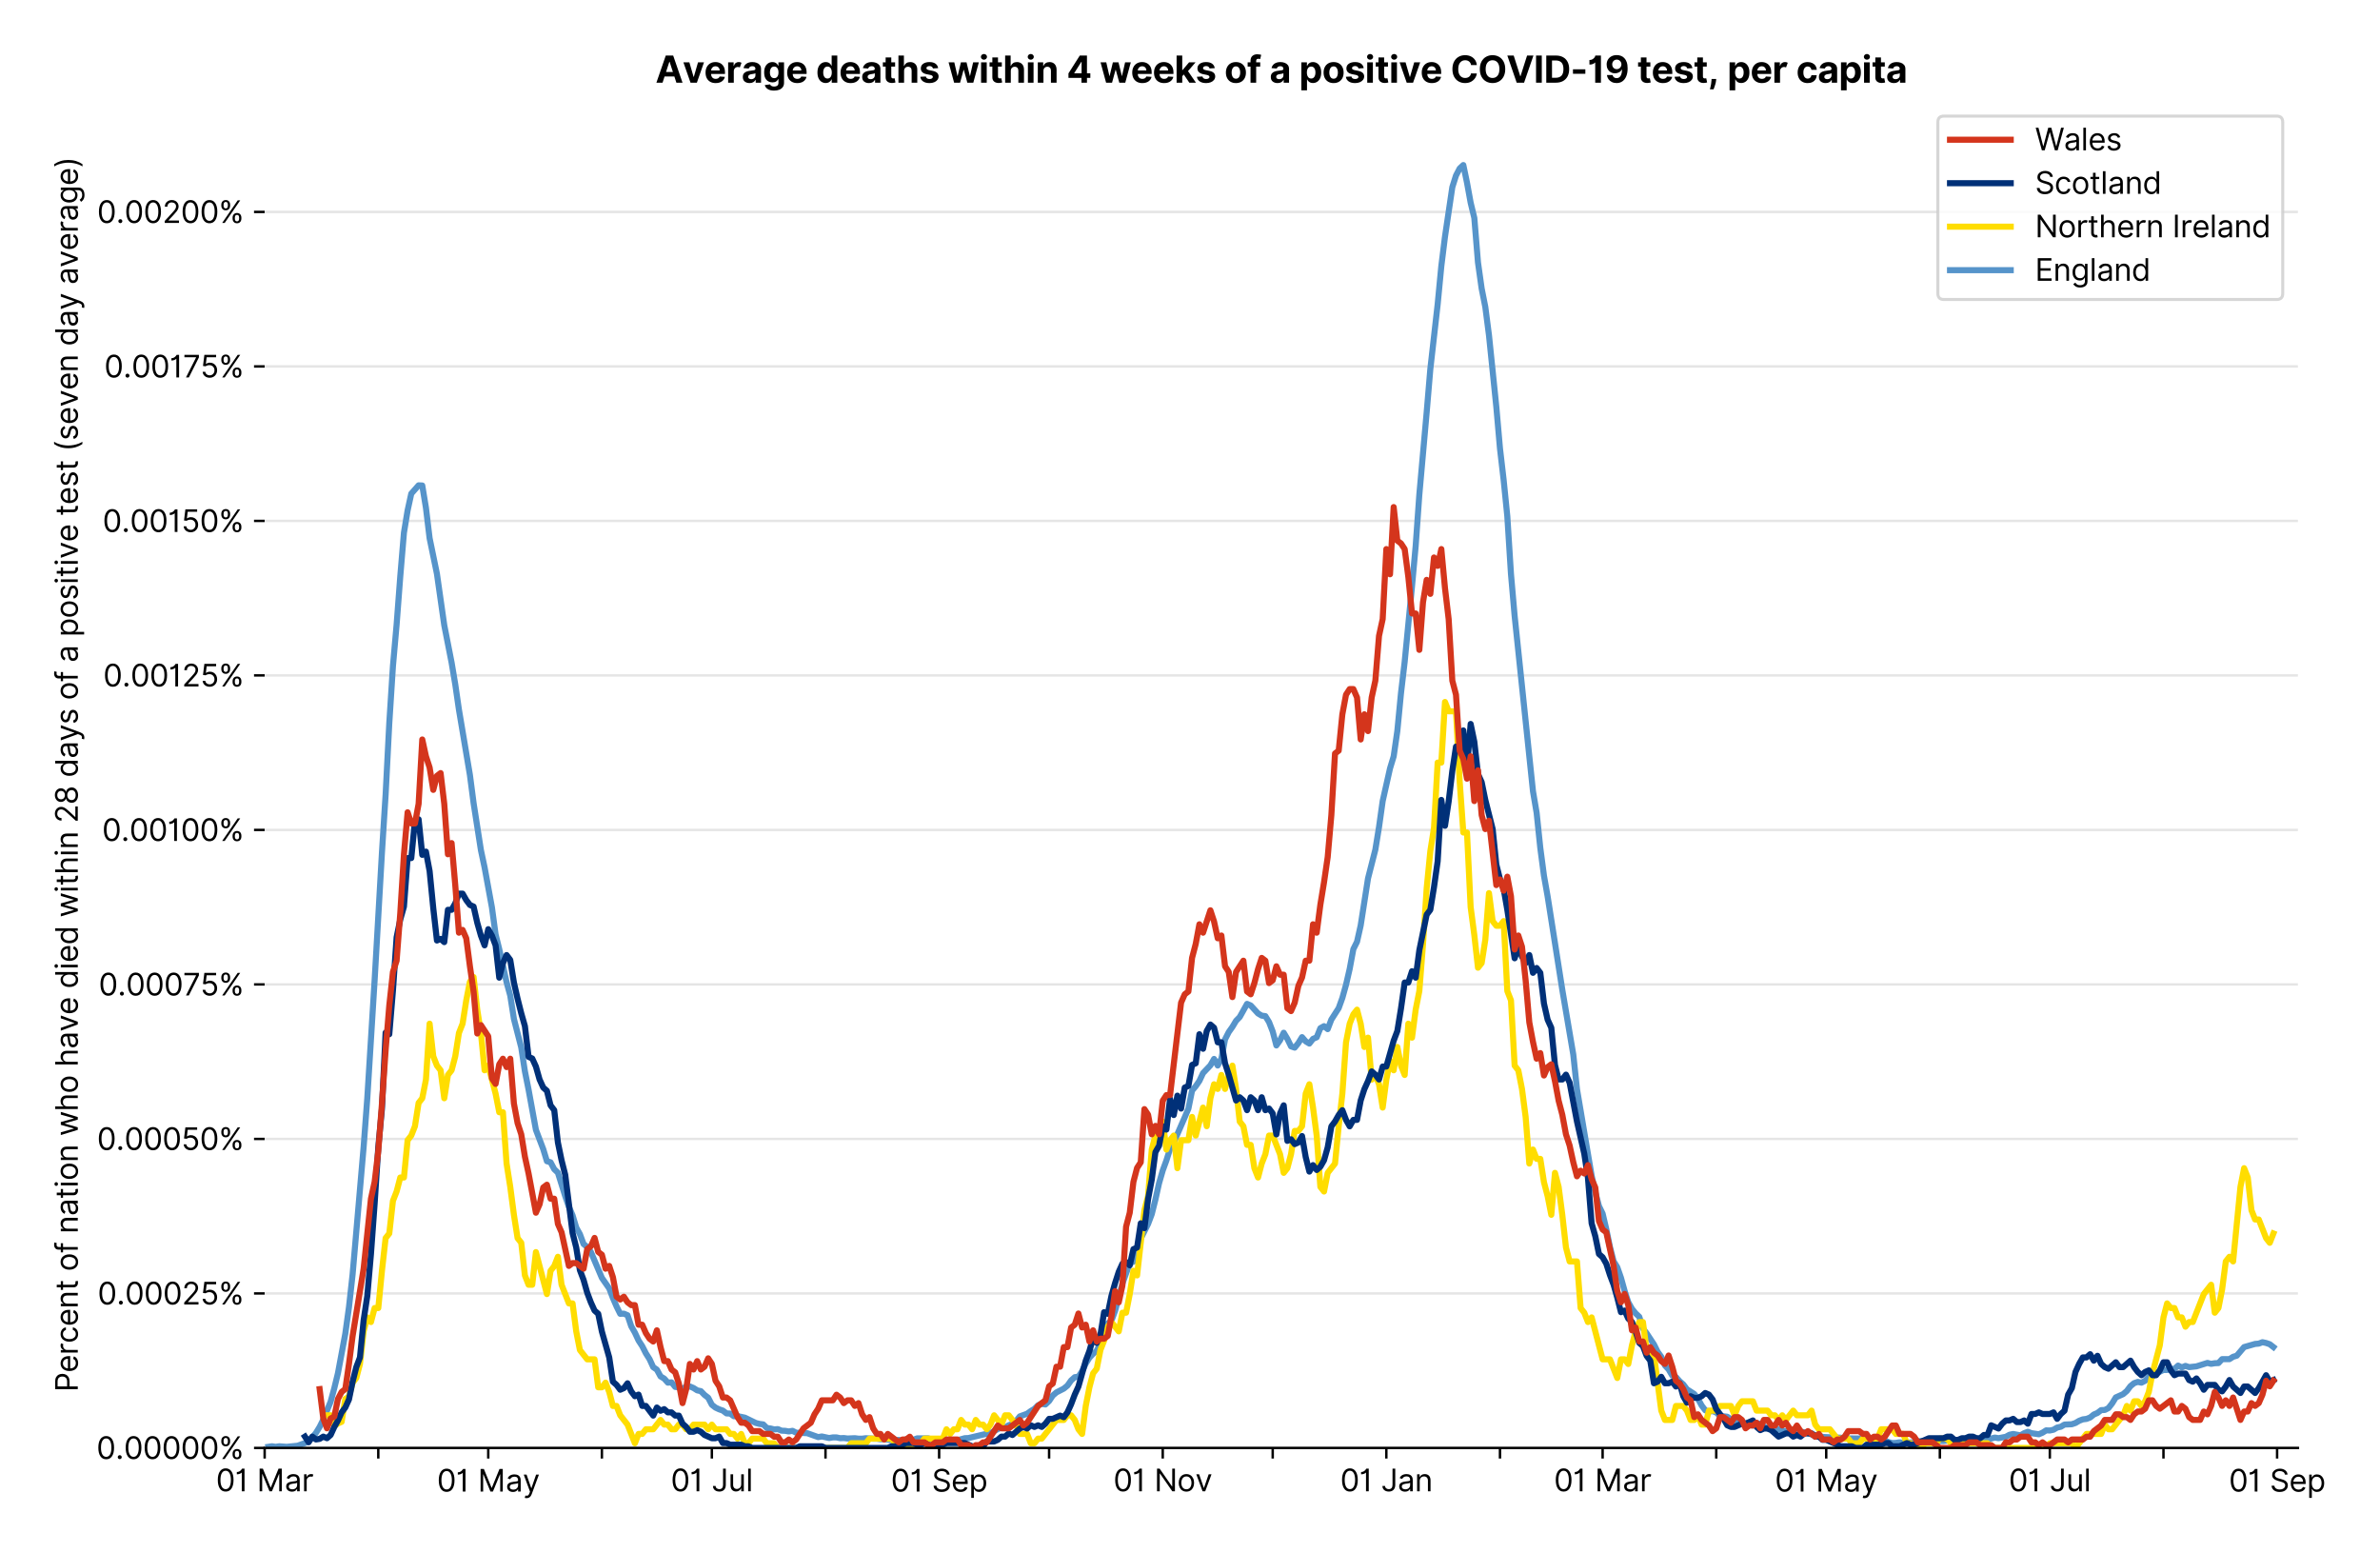 <?xml version="1.0" encoding="utf-8" standalone="no"?>
<!DOCTYPE svg PUBLIC "-//W3C//DTD SVG 1.1//EN"
  "http://www.w3.org/Graphics/SVG/1.1/DTD/svg11.dtd">
<svg version="1.1" viewBox="0 0 783.788 511.234" xmlns="http://www.w3.org/2000/svg" xmlns:xlink="http://www.w3.org/1999/xlink">
 <defs>
  <style type="text/css">*{stroke-linecap:butt;stroke-linejoin:round;}</style>
 </defs>
 <g id="figure_1">
  <g id="patch_1">
   <path d="M 0 511.234 
L 783.788 511.234 
L 783.788 0 
L 0 0 
z
" style="fill:#ffffff;"/>
  </g>
  <g id="axes_1">
   <g id="patch_2">
    <path d="M 87.155 476.745 
L 756.755 476.745 
L 756.755 33.225 
L 87.155 33.225 
z
" style="fill:#ffffff;"/>
   </g>
   <g id="matplotlib.axis_1">
    <g id="xtick_1">
     <g id="line2d_1">
      <defs>
       <path d="M 0 0 
L 0 3.5 
" id="m9b394706ef" style="stroke:#000000;stroke-width:0.8;"/>
      </defs>
      <g>
       <use style="stroke:#000000;stroke-width:0.8;" x="87.155" xlink:href="#m9b394706ef" y="476.745"/>
      </g>
     </g>
     <g id="text_1">
      <!-- 01 Mar -->
      <g transform="translate(71.118 491.018)scale(0.1 -0.1)">
       <defs>
        <path d="M 2000 -64 
Q 1230 -64 806 561 
Q 382 1186 382 2327 
Q 382 3459 809 4088 
Q 1236 4718 2000 4718 
Q 2764 4718 3191 4088 
Q 3618 3459 3618 2327 
Q 3618 1186 3194 561 
Q 2771 -64 2000 -64 
z
M 2000 436 
Q 2509 436 2791 927 
Q 3073 1418 3073 2327 
Q 3073 3234 2789 3730 
Q 2505 4227 2000 4227 
Q 1496 4227 1211 3730 
Q 927 3234 927 2327 
Q 927 1418 1210 927 
Q 1493 436 2000 436 
z
" id="Inter-Regular-30" transform="scale(0.016)"/>
        <path d="M 1973 4655 
L 1973 0 
L 1409 0 
L 1409 3836 
L 1373 3836 
Q 1341 3773 1209 3692 
Q 1077 3611 868 3551 
Q 659 3491 391 3491 
L 391 3964 
Q 661 3964 859 4061 
Q 1057 4159 1190 4291 
Q 1323 4423 1392 4529 
Q 1461 4636 1473 4655 
L 1973 4655 
z
" id="Inter-Regular-31" transform="scale(0.016)"/>
        <path id="Inter-Regular-20" transform="scale(0.016)"/>
        <path d="M 564 4655 
L 1236 4655 
L 2818 791 
L 2873 791 
L 4455 4655 
L 5127 4655 
L 5127 0 
L 4600 0 
L 4600 3536 
L 4555 3536 
L 3100 0 
L 2591 0 
L 1136 3536 
L 1091 3536 
L 1091 0 
L 564 0 
L 564 4655 
z
" id="Inter-Regular-4d" transform="scale(0.016)"/>
        <path d="M 1518 -82 
Q 1186 -82 916 44 
Q 646 170 486 410 
Q 327 650 327 991 
Q 327 1291 445 1478 
Q 564 1666 761 1773 
Q 959 1880 1199 1933 
Q 1439 1986 1682 2018 
Q 2000 2059 2199 2080 
Q 2398 2102 2490 2154 
Q 2582 2207 2582 2336 
L 2582 2355 
Q 2582 2691 2399 2877 
Q 2216 3064 1846 3064 
Q 1461 3064 1243 2895 
Q 1025 2727 936 2536 
L 427 2718 
Q 564 3036 792 3214 
Q 1021 3393 1292 3464 
Q 1564 3536 1827 3536 
Q 1996 3536 2215 3496 
Q 2434 3457 2640 3334 
Q 2846 3211 2982 2963 
Q 3118 2716 3118 2300 
L 3118 0 
L 2582 0 
L 2582 473 
L 2555 473 
Q 2500 359 2373 229 
Q 2246 100 2034 9 
Q 1823 -82 1518 -82 
z
M 1600 400 
Q 1918 400 2137 525 
Q 2357 650 2469 847 
Q 2582 1045 2582 1264 
L 2582 1755 
Q 2548 1714 2433 1681 
Q 2318 1648 2169 1624 
Q 2021 1600 1881 1583 
Q 1741 1566 1655 1555 
Q 1446 1527 1265 1467 
Q 1084 1407 974 1287 
Q 864 1168 864 964 
Q 864 684 1072 542 
Q 1280 400 1600 400 
z
" id="Inter-Regular-61" transform="scale(0.016)"/>
        <path d="M 491 0 
L 491 3491 
L 1009 3491 
L 1009 2964 
L 1046 2964 
Q 1139 3223 1389 3384 
Q 1639 3545 1955 3545 
Q 2100 3545 2209 3511 
Q 2318 3477 2400 3418 
L 2218 2964 
Q 2161 2993 2085 3010 
Q 2009 3027 1909 3027 
Q 1527 3027 1277 2794 
Q 1027 2561 1027 2209 
L 1027 0 
L 491 0 
z
" id="Inter-Regular-72" transform="scale(0.016)"/>
       </defs>
       <use xlink:href="#Inter-Regular-30"/>
       <use x="62.5" xlink:href="#Inter-Regular-31"/>
       <use x="106.676" xlink:href="#Inter-Regular-20"/>
       <use x="134.801" xlink:href="#Inter-Regular-4d"/>
       <use x="225.994" xlink:href="#Inter-Regular-61"/>
       <use x="282.386" xlink:href="#Inter-Regular-72"/>
      </g>
     </g>
    </g>
    <g id="xtick_2">
     <g id="line2d_2">
      <g>
       <use style="stroke:#000000;stroke-width:0.8;" x="124.578" xlink:href="#m9b394706ef" y="476.745"/>
      </g>
     </g>
    </g>
    <g id="xtick_3">
     <g id="line2d_3">
      <g>
       <use style="stroke:#000000;stroke-width:0.8;" x="160.793" xlink:href="#m9b394706ef" y="476.745"/>
      </g>
     </g>
     <g id="text_2">
      <!-- 01 May -->
      <g transform="translate(143.89 491.117)scale(0.1 -0.1)">
       <defs>
        <path d="M 818 -1355 
Q 682 -1355 575 -1333 
Q 468 -1311 427 -1291 
L 564 -818 
Q 857 -893 1053 -814 
Q 1250 -736 1391 -345 
L 1509 -18 
L 218 3491 
L 800 3491 
L 1764 709 
L 1800 709 
L 2764 3491 
L 3346 3491 
L 1846 -564 
Q 1550 -1355 818 -1355 
z
" id="Inter-Regular-79" transform="scale(0.016)"/>
       </defs>
       <use xlink:href="#Inter-Regular-30"/>
       <use x="62.5" xlink:href="#Inter-Regular-31"/>
       <use x="106.676" xlink:href="#Inter-Regular-20"/>
       <use x="134.801" xlink:href="#Inter-Regular-4d"/>
       <use x="225.994" xlink:href="#Inter-Regular-61"/>
       <use x="282.386" xlink:href="#Inter-Regular-79"/>
      </g>
     </g>
    </g>
    <g id="xtick_4">
     <g id="line2d_4">
      <g>
       <use style="stroke:#000000;stroke-width:0.8;" x="198.216" xlink:href="#m9b394706ef" y="476.745"/>
      </g>
     </g>
    </g>
    <g id="xtick_5">
     <g id="line2d_5">
      <g>
       <use style="stroke:#000000;stroke-width:0.8;" x="234.432" xlink:href="#m9b394706ef" y="476.745"/>
      </g>
     </g>
     <g id="text_3">
      <!-- 01 Jul -->
      <g transform="translate(220.888 491.018)scale(0.1 -0.1)">
       <defs>
        <path d="M 2346 4655 
L 2909 4655 
L 2909 1327 
Q 2909 657 2549 296 
Q 2189 -64 1582 -64 
Q 1200 -64 902 76 
Q 605 216 434 475 
Q 264 734 264 1091 
L 818 1091 
Q 818 795 1034 615 
Q 1250 436 1582 436 
Q 1948 436 2147 664 
Q 2346 893 2346 1327 
L 2346 4655 
z
" id="Inter-Regular-4a" transform="scale(0.016)"/>
        <path d="M 2691 1427 
L 2691 3491 
L 3227 3491 
L 3227 0 
L 2691 0 
L 2691 591 
L 2655 591 
Q 2532 325 2273 140 
Q 2014 -45 1618 -45 
Q 1127 -45 809 280 
Q 491 605 491 1273 
L 491 3491 
L 1027 3491 
L 1027 1309 
Q 1027 927 1242 700 
Q 1457 473 1791 473 
Q 1991 473 2199 575 
Q 2407 677 2549 888 
Q 2691 1100 2691 1427 
z
" id="Inter-Regular-75" transform="scale(0.016)"/>
        <path d="M 1027 4655 
L 1027 0 
L 491 0 
L 491 4655 
L 1027 4655 
z
" id="Inter-Regular-6c" transform="scale(0.016)"/>
       </defs>
       <use xlink:href="#Inter-Regular-30"/>
       <use x="62.5" xlink:href="#Inter-Regular-31"/>
       <use x="106.676" xlink:href="#Inter-Regular-20"/>
       <use x="134.801" xlink:href="#Inter-Regular-4a"/>
       <use x="189.063" xlink:href="#Inter-Regular-75"/>
       <use x="247.159" xlink:href="#Inter-Regular-6c"/>
      </g>
     </g>
    </g>
    <g id="xtick_6">
     <g id="line2d_6">
      <g>
       <use style="stroke:#000000;stroke-width:0.8;" x="271.854" xlink:href="#m9b394706ef" y="476.745"/>
      </g>
     </g>
    </g>
    <g id="xtick_7">
     <g id="line2d_7">
      <g>
       <use style="stroke:#000000;stroke-width:0.8;" x="309.277" xlink:href="#m9b394706ef" y="476.745"/>
      </g>
     </g>
     <g id="text_4">
      <!-- 01 Sep -->
      <g transform="translate(293.39 491.117)scale(0.1 -0.1)">
       <defs>
        <path d="M 3109 3491 
Q 3068 3836 2777 4027 
Q 2486 4218 2064 4218 
Q 1600 4218 1318 3999 
Q 1036 3780 1036 3445 
Q 1036 3195 1189 3042 
Q 1343 2889 1553 2803 
Q 1764 2718 1936 2673 
L 2409 2545 
Q 2591 2498 2815 2414 
Q 3039 2330 3244 2185 
Q 3450 2041 3584 1816 
Q 3718 1591 3718 1264 
Q 3718 886 3521 581 
Q 3325 277 2949 97 
Q 2573 -82 2036 -82 
Q 1286 -82 845 272 
Q 405 627 364 1200 
L 946 1200 
Q 968 936 1124 764 
Q 1280 593 1519 510 
Q 1759 427 2036 427 
Q 2359 427 2616 533 
Q 2873 639 3023 828 
Q 3173 1018 3173 1273 
Q 3173 1505 3043 1650 
Q 2914 1795 2702 1886 
Q 2491 1977 2246 2045 
L 1673 2209 
Q 1127 2366 809 2657 
Q 491 2948 491 3418 
Q 491 3809 703 4101 
Q 916 4393 1276 4555 
Q 1636 4718 2082 4718 
Q 2532 4718 2882 4558 
Q 3232 4398 3437 4120 
Q 3643 3843 3655 3491 
L 3109 3491 
z
" id="Inter-Regular-53" transform="scale(0.016)"/>
        <path d="M 1955 -73 
Q 1450 -73 1085 151 
Q 721 375 524 778 
Q 327 1182 327 1718 
Q 327 2255 524 2665 
Q 721 3075 1074 3305 
Q 1427 3536 1900 3536 
Q 2173 3536 2439 3445 
Q 2705 3355 2923 3151 
Q 3141 2948 3270 2614 
Q 3400 2280 3400 1791 
L 3400 1564 
L 866 1564 
Q 884 1005 1183 707 
Q 1482 409 1955 409 
Q 2271 409 2498 545 
Q 2725 682 2827 955 
L 3346 809 
Q 3223 414 2854 170 
Q 2486 -73 1955 -73 
z
M 866 2027 
L 2855 2027 
Q 2855 2470 2595 2762 
Q 2336 3055 1900 3055 
Q 1593 3055 1368 2911 
Q 1143 2768 1013 2533 
Q 884 2298 866 2027 
z
" id="Inter-Regular-65" transform="scale(0.016)"/>
        <path d="M 491 -1309 
L 491 3491 
L 1009 3491 
L 1009 2936 
L 1073 2936 
Q 1132 3027 1237 3169 
Q 1343 3311 1542 3423 
Q 1741 3536 2082 3536 
Q 2523 3536 2859 3315 
Q 3196 3095 3384 2690 
Q 3573 2286 3573 1736 
Q 3573 1182 3384 776 
Q 3196 370 2861 148 
Q 2527 -73 2091 -73 
Q 1755 -73 1552 39 
Q 1350 152 1241 296 
Q 1132 441 1073 536 
L 1027 536 
L 1027 -1309 
L 491 -1309 
z
M 1018 1745 
Q 1018 1152 1276 780 
Q 1534 409 2018 409 
Q 2355 409 2581 587 
Q 2807 766 2921 1069 
Q 3036 1373 3036 1745 
Q 3036 2114 2923 2410 
Q 2811 2707 2585 2881 
Q 2359 3055 2018 3055 
Q 1527 3055 1272 2693 
Q 1018 2332 1018 1745 
z
" id="Inter-Regular-70" transform="scale(0.016)"/>
       </defs>
       <use xlink:href="#Inter-Regular-30"/>
       <use x="62.5" xlink:href="#Inter-Regular-31"/>
       <use x="106.676" xlink:href="#Inter-Regular-20"/>
       <use x="134.801" xlink:href="#Inter-Regular-53"/>
       <use x="198.58" xlink:href="#Inter-Regular-65"/>
       <use x="256.818" xlink:href="#Inter-Regular-70"/>
      </g>
     </g>
    </g>
    <g id="xtick_8">
     <g id="line2d_8">
      <g>
       <use style="stroke:#000000;stroke-width:0.8;" x="345.493" xlink:href="#m9b394706ef" y="476.745"/>
      </g>
     </g>
    </g>
    <g id="xtick_9">
     <g id="line2d_9">
      <g>
       <use style="stroke:#000000;stroke-width:0.8;" x="382.916" xlink:href="#m9b394706ef" y="476.745"/>
      </g>
     </g>
     <g id="text_5">
      <!-- 01 Nov -->
      <g transform="translate(366.645 491.018)scale(0.1 -0.1)">
       <defs>
        <path d="M 4255 4655 
L 4255 0 
L 3709 0 
L 1173 3655 
L 1127 3655 
L 1127 0 
L 564 0 
L 564 4655 
L 1109 4655 
L 3655 991 
L 3700 991 
L 3700 4655 
L 4255 4655 
z
" id="Inter-Regular-4e" transform="scale(0.016)"/>
        <path d="M 1909 -73 
Q 1436 -73 1080 152 
Q 725 377 526 781 
Q 327 1186 327 1727 
Q 327 2273 526 2679 
Q 725 3086 1080 3311 
Q 1436 3536 1909 3536 
Q 2382 3536 2737 3311 
Q 3093 3086 3292 2679 
Q 3491 2273 3491 1727 
Q 3491 1186 3292 781 
Q 3093 377 2737 152 
Q 2382 -73 1909 -73 
z
M 1909 409 
Q 2268 409 2500 593 
Q 2732 777 2843 1077 
Q 2955 1377 2955 1727 
Q 2955 2077 2843 2379 
Q 2732 2682 2500 2868 
Q 2268 3055 1909 3055 
Q 1550 3055 1318 2868 
Q 1086 2682 975 2379 
Q 864 2077 864 1727 
Q 864 1377 975 1077 
Q 1086 777 1318 593 
Q 1550 409 1909 409 
z
" id="Inter-Regular-6f" transform="scale(0.016)"/>
        <path d="M 3346 3491 
L 2055 0 
L 1509 0 
L 218 3491 
L 800 3491 
L 1764 709 
L 1800 709 
L 2764 3491 
L 3346 3491 
z
" id="Inter-Regular-76" transform="scale(0.016)"/>
       </defs>
       <use xlink:href="#Inter-Regular-30"/>
       <use x="62.5" xlink:href="#Inter-Regular-31"/>
       <use x="106.676" xlink:href="#Inter-Regular-20"/>
       <use x="134.801" xlink:href="#Inter-Regular-4e"/>
       <use x="210.085" xlink:href="#Inter-Regular-6f"/>
       <use x="269.744" xlink:href="#Inter-Regular-76"/>
      </g>
     </g>
    </g>
    <g id="xtick_10">
     <g id="line2d_10">
      <g>
       <use style="stroke:#000000;stroke-width:0.8;" x="419.131" xlink:href="#m9b394706ef" y="476.745"/>
      </g>
     </g>
    </g>
    <g id="xtick_11">
     <g id="line2d_11">
      <g>
       <use style="stroke:#000000;stroke-width:0.8;" x="456.554" xlink:href="#m9b394706ef" y="476.745"/>
      </g>
     </g>
     <g id="text_6">
      <!-- 01 Jan -->
      <g transform="translate(441.355 491.018)scale(0.1 -0.1)">
       <defs>
        <path d="M 1027 2100 
L 1027 0 
L 491 0 
L 491 3491 
L 1009 3491 
L 1009 2945 
L 1055 2945 
Q 1177 3211 1427 3373 
Q 1677 3536 2073 3536 
Q 2602 3536 2928 3211 
Q 3255 2886 3255 2218 
L 3255 0 
L 2718 0 
L 2718 2182 
Q 2718 2593 2504 2824 
Q 2291 3055 1918 3055 
Q 1534 3055 1280 2806 
Q 1027 2557 1027 2100 
z
" id="Inter-Regular-6e" transform="scale(0.016)"/>
       </defs>
       <use xlink:href="#Inter-Regular-30"/>
       <use x="62.5" xlink:href="#Inter-Regular-31"/>
       <use x="106.676" xlink:href="#Inter-Regular-20"/>
       <use x="134.801" xlink:href="#Inter-Regular-4a"/>
       <use x="189.063" xlink:href="#Inter-Regular-61"/>
       <use x="245.455" xlink:href="#Inter-Regular-6e"/>
      </g>
     </g>
    </g>
    <g id="xtick_12">
     <g id="line2d_12">
      <g>
       <use style="stroke:#000000;stroke-width:0.8;" x="493.977" xlink:href="#m9b394706ef" y="476.745"/>
      </g>
     </g>
    </g>
    <g id="xtick_13">
     <g id="line2d_13">
      <g>
       <use style="stroke:#000000;stroke-width:0.8;" x="527.778" xlink:href="#m9b394706ef" y="476.745"/>
      </g>
     </g>
     <g id="text_7">
      <!-- 01 Mar -->
      <g transform="translate(511.741 491.018)scale(0.1 -0.1)">
       <use xlink:href="#Inter-Regular-30"/>
       <use x="62.5" xlink:href="#Inter-Regular-31"/>
       <use x="106.676" xlink:href="#Inter-Regular-20"/>
       <use x="134.801" xlink:href="#Inter-Regular-4d"/>
       <use x="225.994" xlink:href="#Inter-Regular-61"/>
       <use x="282.386" xlink:href="#Inter-Regular-72"/>
      </g>
     </g>
    </g>
    <g id="xtick_14">
     <g id="line2d_14">
      <g>
       <use style="stroke:#000000;stroke-width:0.8;" x="565.201" xlink:href="#m9b394706ef" y="476.745"/>
      </g>
     </g>
    </g>
    <g id="xtick_15">
     <g id="line2d_15">
      <g>
       <use style="stroke:#000000;stroke-width:0.8;" x="601.417" xlink:href="#m9b394706ef" y="476.745"/>
      </g>
     </g>
     <g id="text_8">
      <!-- 01 May -->
      <g transform="translate(584.513 491.117)scale(0.1 -0.1)">
       <use xlink:href="#Inter-Regular-30"/>
       <use x="62.5" xlink:href="#Inter-Regular-31"/>
       <use x="106.676" xlink:href="#Inter-Regular-20"/>
       <use x="134.801" xlink:href="#Inter-Regular-4d"/>
       <use x="225.994" xlink:href="#Inter-Regular-61"/>
       <use x="282.386" xlink:href="#Inter-Regular-79"/>
      </g>
     </g>
    </g>
    <g id="xtick_16">
     <g id="line2d_16">
      <g>
       <use style="stroke:#000000;stroke-width:0.8;" x="638.839" xlink:href="#m9b394706ef" y="476.745"/>
      </g>
     </g>
    </g>
    <g id="xtick_17">
     <g id="line2d_17">
      <g>
       <use style="stroke:#000000;stroke-width:0.8;" x="675.055" xlink:href="#m9b394706ef" y="476.745"/>
      </g>
     </g>
     <g id="text_9">
      <!-- 01 Jul -->
      <g transform="translate(661.511 491.018)scale(0.1 -0.1)">
       <use xlink:href="#Inter-Regular-30"/>
       <use x="62.5" xlink:href="#Inter-Regular-31"/>
       <use x="106.676" xlink:href="#Inter-Regular-20"/>
       <use x="134.801" xlink:href="#Inter-Regular-4a"/>
       <use x="189.063" xlink:href="#Inter-Regular-75"/>
       <use x="247.159" xlink:href="#Inter-Regular-6c"/>
      </g>
     </g>
    </g>
    <g id="xtick_18">
     <g id="line2d_18">
      <g>
       <use style="stroke:#000000;stroke-width:0.8;" x="712.478" xlink:href="#m9b394706ef" y="476.745"/>
      </g>
     </g>
    </g>
    <g id="xtick_19">
     <g id="line2d_19">
      <g>
       <use style="stroke:#000000;stroke-width:0.8;" x="749.901" xlink:href="#m9b394706ef" y="476.745"/>
      </g>
     </g>
     <g id="text_10">
      <!-- 01 Sep -->
      <g transform="translate(734.013 491.117)scale(0.1 -0.1)">
       <use xlink:href="#Inter-Regular-30"/>
       <use x="62.5" xlink:href="#Inter-Regular-31"/>
       <use x="106.676" xlink:href="#Inter-Regular-20"/>
       <use x="134.801" xlink:href="#Inter-Regular-53"/>
       <use x="198.58" xlink:href="#Inter-Regular-65"/>
       <use x="256.818" xlink:href="#Inter-Regular-70"/>
      </g>
     </g>
    </g>
   </g>
   <g id="matplotlib.axis_2">
    <g id="ytick_1">
     <g id="line2d_20">
      <path clip-path="url(#p3f31ac51dc)" d="M 87.155 476.745 
L 756.755 476.745 
" style="fill:none;stroke:#e5e5e5;stroke-linecap:square;stroke-width:0.8;"/>
     </g>
     <g id="line2d_21">
      <defs>
       <path d="M 0 0 
L -3.5 0 
" id="mbb1640932d" style="stroke:#000000;stroke-width:0.8;"/>
      </defs>
      <g>
       <use style="stroke:#000000;stroke-width:0.8;" x="87.155" xlink:href="#mbb1640932d" y="476.745"/>
      </g>
     </g>
     <g id="text_11">
      <!-- 0.00000% -->
      <g transform="translate(31.773 480.382)scale(0.1 -0.1)">
       <defs>
        <path d="M 882 -36 
Q 714 -36 593 84 
Q 473 205 473 373 
Q 473 541 593 661 
Q 714 782 882 782 
Q 1050 782 1170 661 
Q 1291 541 1291 373 
Q 1291 205 1170 84 
Q 1050 -36 882 -36 
z
" id="Inter-Regular-2e" transform="scale(0.016)"/>
        <path d="M 2855 873 
L 2855 1118 
Q 2855 1373 2960 1585 
Q 3066 1798 3269 1926 
Q 3473 2055 3764 2055 
Q 4059 2055 4259 1926 
Q 4459 1798 4561 1585 
Q 4664 1373 4664 1118 
L 4664 873 
Q 4664 618 4560 405 
Q 4457 193 4256 64 
Q 4055 -64 3764 -64 
Q 3468 -64 3266 64 
Q 3064 193 2959 405 
Q 2855 618 2855 873 
z
M 536 3536 
L 536 3782 
Q 536 4036 642 4248 
Q 748 4461 951 4589 
Q 1155 4718 1446 4718 
Q 1741 4718 1941 4589 
Q 2141 4461 2243 4248 
Q 2346 4036 2346 3782 
L 2346 3536 
Q 2346 3282 2242 3069 
Q 2139 2857 1937 2728 
Q 1736 2600 1446 2600 
Q 1150 2600 948 2728 
Q 746 2857 641 3069 
Q 536 3282 536 3536 
z
M 709 0 
L 3909 4655 
L 4427 4655 
L 1227 0 
L 709 0 
z
M 3318 1118 
L 3318 873 
Q 3318 661 3418 494 
Q 3518 327 3764 327 
Q 4002 327 4101 494 
Q 4200 661 4200 873 
L 4200 1118 
Q 4200 1330 4104 1497 
Q 4009 1664 3764 1664 
Q 3525 1664 3421 1497 
Q 3318 1330 3318 1118 
z
M 1000 3782 
L 1000 3536 
Q 1000 3325 1100 3158 
Q 1200 2991 1446 2991 
Q 1684 2991 1783 3158 
Q 1882 3325 1882 3536 
L 1882 3782 
Q 1882 3993 1786 4160 
Q 1691 4327 1446 4327 
Q 1207 4327 1103 4160 
Q 1000 3993 1000 3782 
z
" id="Inter-Regular-25" transform="scale(0.016)"/>
       </defs>
       <use xlink:href="#Inter-Regular-30"/>
       <use x="62.5" xlink:href="#Inter-Regular-2e"/>
       <use x="90.057" xlink:href="#Inter-Regular-30"/>
       <use x="152.557" xlink:href="#Inter-Regular-30"/>
       <use x="215.057" xlink:href="#Inter-Regular-30"/>
       <use x="277.557" xlink:href="#Inter-Regular-30"/>
       <use x="340.057" xlink:href="#Inter-Regular-30"/>
       <use x="402.557" xlink:href="#Inter-Regular-25"/>
      </g>
     </g>
    </g>
    <g id="ytick_2">
     <g id="line2d_22">
      <path clip-path="url(#p3f31ac51dc)" d="M 87.155 425.874 
L 756.755 425.874 
" style="fill:none;stroke:#e5e5e5;stroke-linecap:square;stroke-width:0.8;"/>
     </g>
     <g id="line2d_23">
      <g>
       <use style="stroke:#000000;stroke-width:0.8;" x="87.155" xlink:href="#mbb1640932d" y="425.874"/>
      </g>
     </g>
     <g id="text_12">
      <!-- 0.00025% -->
      <g transform="translate(32.142 429.511)scale(0.1 -0.1)">
       <defs>
        <path d="M 482 0 
L 482 409 
L 2018 2091 
Q 2289 2386 2464 2605 
Q 2639 2825 2724 3019 
Q 2809 3214 2809 3427 
Q 2809 3795 2553 4011 
Q 2298 4227 1918 4227 
Q 1514 4227 1275 3985 
Q 1036 3743 1036 3345 
L 500 3345 
Q 500 3755 688 4064 
Q 877 4373 1203 4545 
Q 1530 4718 1936 4718 
Q 2346 4718 2661 4545 
Q 2977 4373 3156 4079 
Q 3336 3786 3336 3427 
Q 3336 3170 3244 2926 
Q 3152 2682 2926 2383 
Q 2700 2084 2300 1655 
L 1255 536 
L 1255 500 
L 3418 500 
L 3418 0 
L 482 0 
z
" id="Inter-Regular-32" transform="scale(0.016)"/>
        <path d="M 1936 -64 
Q 1536 -64 1216 95 
Q 896 255 702 532 
Q 509 809 491 1164 
L 1036 1164 
Q 1068 848 1324 642 
Q 1580 436 1936 436 
Q 2223 436 2447 570 
Q 2671 705 2799 940 
Q 2927 1175 2927 1473 
Q 2927 1777 2794 2017 
Q 2661 2257 2429 2395 
Q 2198 2534 1900 2536 
Q 1686 2539 1461 2472 
Q 1236 2405 1091 2300 
L 564 2364 
L 846 4655 
L 3264 4655 
L 3264 4155 
L 1318 4155 
L 1155 2782 
L 1182 2782 
Q 1325 2895 1541 2970 
Q 1757 3045 1991 3045 
Q 2418 3045 2753 2842 
Q 3089 2639 3281 2286 
Q 3473 1934 3473 1482 
Q 3473 1036 3274 687 
Q 3075 339 2727 137 
Q 2380 -64 1936 -64 
z
" id="Inter-Regular-35" transform="scale(0.016)"/>
       </defs>
       <use xlink:href="#Inter-Regular-30"/>
       <use x="62.5" xlink:href="#Inter-Regular-2e"/>
       <use x="90.057" xlink:href="#Inter-Regular-30"/>
       <use x="152.557" xlink:href="#Inter-Regular-30"/>
       <use x="215.057" xlink:href="#Inter-Regular-30"/>
       <use x="277.557" xlink:href="#Inter-Regular-32"/>
       <use x="338.068" xlink:href="#Inter-Regular-35"/>
       <use x="398.864" xlink:href="#Inter-Regular-25"/>
      </g>
     </g>
    </g>
    <g id="ytick_3">
     <g id="line2d_24">
      <path clip-path="url(#p3f31ac51dc)" d="M 87.155 375.003 
L 756.755 375.003 
" style="fill:none;stroke:#e5e5e5;stroke-linecap:square;stroke-width:0.8;"/>
     </g>
     <g id="line2d_25">
      <g>
       <use style="stroke:#000000;stroke-width:0.8;" x="87.155" xlink:href="#mbb1640932d" y="375.003"/>
      </g>
     </g>
     <g id="text_13">
      <!-- 0.00050% -->
      <g transform="translate(31.944 378.64)scale(0.1 -0.1)">
       <use xlink:href="#Inter-Regular-30"/>
       <use x="62.5" xlink:href="#Inter-Regular-2e"/>
       <use x="90.057" xlink:href="#Inter-Regular-30"/>
       <use x="152.557" xlink:href="#Inter-Regular-30"/>
       <use x="215.057" xlink:href="#Inter-Regular-30"/>
       <use x="277.557" xlink:href="#Inter-Regular-35"/>
       <use x="338.352" xlink:href="#Inter-Regular-30"/>
       <use x="400.852" xlink:href="#Inter-Regular-25"/>
      </g>
     </g>
    </g>
    <g id="ytick_4">
     <g id="line2d_26">
      <path clip-path="url(#p3f31ac51dc)" d="M 87.155 324.132 
L 756.755 324.132 
" style="fill:none;stroke:#e5e5e5;stroke-linecap:square;stroke-width:0.8;"/>
     </g>
     <g id="line2d_27">
      <g>
       <use style="stroke:#000000;stroke-width:0.8;" x="87.155" xlink:href="#mbb1640932d" y="324.132"/>
      </g>
     </g>
     <g id="text_14">
      <!-- 0.00075% -->
      <g transform="translate(32.483 327.769)scale(0.1 -0.1)">
       <defs>
        <path d="M 627 0 
L 2709 4118 
L 2709 4155 
L 309 4155 
L 309 4655 
L 3291 4655 
L 3291 4127 
L 1218 0 
L 627 0 
z
" id="Inter-Regular-37" transform="scale(0.016)"/>
       </defs>
       <use xlink:href="#Inter-Regular-30"/>
       <use x="62.5" xlink:href="#Inter-Regular-2e"/>
       <use x="90.057" xlink:href="#Inter-Regular-30"/>
       <use x="152.557" xlink:href="#Inter-Regular-30"/>
       <use x="215.057" xlink:href="#Inter-Regular-30"/>
       <use x="277.557" xlink:href="#Inter-Regular-37"/>
       <use x="334.659" xlink:href="#Inter-Regular-35"/>
       <use x="395.455" xlink:href="#Inter-Regular-25"/>
      </g>
     </g>
    </g>
    <g id="ytick_5">
     <g id="line2d_28">
      <path clip-path="url(#p3f31ac51dc)" d="M 87.155 273.261 
L 756.755 273.261 
" style="fill:none;stroke:#e5e5e5;stroke-linecap:square;stroke-width:0.8;"/>
     </g>
     <g id="line2d_29">
      <g>
       <use style="stroke:#000000;stroke-width:0.8;" x="87.155" xlink:href="#mbb1640932d" y="273.261"/>
      </g>
     </g>
     <g id="text_15">
      <!-- 0.00100% -->
      <g transform="translate(33.606 276.898)scale(0.1 -0.1)">
       <use xlink:href="#Inter-Regular-30"/>
       <use x="62.5" xlink:href="#Inter-Regular-2e"/>
       <use x="90.057" xlink:href="#Inter-Regular-30"/>
       <use x="152.557" xlink:href="#Inter-Regular-30"/>
       <use x="215.057" xlink:href="#Inter-Regular-31"/>
       <use x="259.233" xlink:href="#Inter-Regular-30"/>
       <use x="321.733" xlink:href="#Inter-Regular-30"/>
       <use x="384.233" xlink:href="#Inter-Regular-25"/>
      </g>
     </g>
    </g>
    <g id="ytick_6">
     <g id="line2d_30">
      <path clip-path="url(#p3f31ac51dc)" d="M 87.155 222.39 
L 756.755 222.39 
" style="fill:none;stroke:#e5e5e5;stroke-linecap:square;stroke-width:0.8;"/>
     </g>
     <g id="line2d_31">
      <g>
       <use style="stroke:#000000;stroke-width:0.8;" x="87.155" xlink:href="#mbb1640932d" y="222.39"/>
      </g>
     </g>
     <g id="text_16">
      <!-- 0.00125% -->
      <g transform="translate(33.975 226.027)scale(0.1 -0.1)">
       <use xlink:href="#Inter-Regular-30"/>
       <use x="62.5" xlink:href="#Inter-Regular-2e"/>
       <use x="90.057" xlink:href="#Inter-Regular-30"/>
       <use x="152.557" xlink:href="#Inter-Regular-30"/>
       <use x="215.057" xlink:href="#Inter-Regular-31"/>
       <use x="259.233" xlink:href="#Inter-Regular-32"/>
       <use x="319.744" xlink:href="#Inter-Regular-35"/>
       <use x="380.54" xlink:href="#Inter-Regular-25"/>
      </g>
     </g>
    </g>
    <g id="ytick_7">
     <g id="line2d_32">
      <path clip-path="url(#p3f31ac51dc)" d="M 87.155 171.52 
L 756.755 171.52 
" style="fill:none;stroke:#e5e5e5;stroke-linecap:square;stroke-width:0.8;"/>
     </g>
     <g id="line2d_33">
      <g>
       <use style="stroke:#000000;stroke-width:0.8;" x="87.155" xlink:href="#mbb1640932d" y="171.52"/>
      </g>
     </g>
     <g id="text_17">
      <!-- 0.00150% -->
      <g transform="translate(33.777 175.156)scale(0.1 -0.1)">
       <use xlink:href="#Inter-Regular-30"/>
       <use x="62.5" xlink:href="#Inter-Regular-2e"/>
       <use x="90.057" xlink:href="#Inter-Regular-30"/>
       <use x="152.557" xlink:href="#Inter-Regular-30"/>
       <use x="215.057" xlink:href="#Inter-Regular-31"/>
       <use x="259.233" xlink:href="#Inter-Regular-35"/>
       <use x="320.028" xlink:href="#Inter-Regular-30"/>
       <use x="382.529" xlink:href="#Inter-Regular-25"/>
      </g>
     </g>
    </g>
    <g id="ytick_8">
     <g id="line2d_34">
      <path clip-path="url(#p3f31ac51dc)" d="M 87.155 120.649 
L 756.755 120.649 
" style="fill:none;stroke:#e5e5e5;stroke-linecap:square;stroke-width:0.8;"/>
     </g>
     <g id="line2d_35">
      <g>
       <use style="stroke:#000000;stroke-width:0.8;" x="87.155" xlink:href="#mbb1640932d" y="120.649"/>
      </g>
     </g>
     <g id="text_18">
      <!-- 0.00175% -->
      <g transform="translate(34.316 124.285)scale(0.1 -0.1)">
       <use xlink:href="#Inter-Regular-30"/>
       <use x="62.5" xlink:href="#Inter-Regular-2e"/>
       <use x="90.057" xlink:href="#Inter-Regular-30"/>
       <use x="152.557" xlink:href="#Inter-Regular-30"/>
       <use x="215.057" xlink:href="#Inter-Regular-31"/>
       <use x="259.233" xlink:href="#Inter-Regular-37"/>
       <use x="316.335" xlink:href="#Inter-Regular-35"/>
       <use x="377.131" xlink:href="#Inter-Regular-25"/>
      </g>
     </g>
    </g>
    <g id="ytick_9">
     <g id="line2d_36">
      <path clip-path="url(#p3f31ac51dc)" d="M 87.155 69.778 
L 756.755 69.778 
" style="fill:none;stroke:#e5e5e5;stroke-linecap:square;stroke-width:0.8;"/>
     </g>
     <g id="line2d_37">
      <g>
       <use style="stroke:#000000;stroke-width:0.8;" x="87.155" xlink:href="#mbb1640932d" y="69.778"/>
      </g>
     </g>
     <g id="text_19">
      <!-- 0.00200% -->
      <g transform="translate(31.972 73.414)scale(0.1 -0.1)">
       <use xlink:href="#Inter-Regular-30"/>
       <use x="62.5" xlink:href="#Inter-Regular-2e"/>
       <use x="90.057" xlink:href="#Inter-Regular-30"/>
       <use x="152.557" xlink:href="#Inter-Regular-30"/>
       <use x="215.057" xlink:href="#Inter-Regular-32"/>
       <use x="275.568" xlink:href="#Inter-Regular-30"/>
       <use x="338.068" xlink:href="#Inter-Regular-30"/>
       <use x="400.568" xlink:href="#Inter-Regular-25"/>
      </g>
     </g>
    </g>
    <g id="text_20">
     <!-- Percent of nation who have died within 28 days of a positive test (seven day average) -->
     <g transform="translate(25.614 458.305)rotate(-90)scale(0.1 -0.1)">
      <defs>
       <path d="M 564 0 
L 564 4655 
L 2136 4655 
Q 2684 4655 3033 4458 
Q 3382 4261 3550 3927 
Q 3718 3593 3718 3182 
Q 3718 2770 3551 2434 
Q 3384 2098 3036 1899 
Q 2689 1700 2146 1700 
L 1127 1700 
L 1127 0 
L 564 0 
z
M 1127 2200 
L 2127 2200 
Q 2689 2200 2926 2482 
Q 3164 2764 3164 3182 
Q 3164 3602 2925 3878 
Q 2686 4155 2118 4155 
L 1127 4155 
L 1127 2200 
z
" id="Inter-Regular-50" transform="scale(0.016)"/>
       <path d="M 1909 -73 
Q 1418 -73 1063 159 
Q 709 391 518 798 
Q 327 1205 327 1727 
Q 327 2259 524 2667 
Q 721 3075 1074 3305 
Q 1427 3536 1900 3536 
Q 2268 3536 2563 3400 
Q 2859 3264 3047 3018 
Q 3236 2773 3282 2445 
L 2746 2445 
Q 2684 2684 2474 2869 
Q 2264 3055 1909 3055 
Q 1439 3055 1151 2697 
Q 864 2339 864 1745 
Q 864 1139 1148 774 
Q 1432 409 1909 409 
Q 2223 409 2447 570 
Q 2671 732 2746 1018 
L 3282 1018 
Q 3236 709 3058 462 
Q 2880 216 2588 71 
Q 2296 -73 1909 -73 
z
" id="Inter-Regular-63" transform="scale(0.016)"/>
       <path d="M 2009 3491 
L 2009 3036 
L 1264 3036 
L 1264 1000 
Q 1264 773 1331 660 
Q 1398 548 1503 510 
Q 1609 473 1727 473 
Q 1816 473 1873 483 
Q 1930 493 1964 500 
L 2073 18 
Q 2018 -2 1920 -23 
Q 1823 -45 1673 -45 
Q 1446 -45 1228 52 
Q 1011 150 869 350 
Q 727 550 727 855 
L 727 3036 
L 200 3036 
L 200 3491 
L 727 3491 
L 727 4327 
L 1264 4327 
L 1264 3491 
L 2009 3491 
z
" id="Inter-Regular-74" transform="scale(0.016)"/>
       <path d="M 2046 3491 
L 2046 3036 
L 1264 3036 
L 1264 0 
L 727 0 
L 727 3036 
L 164 3036 
L 164 3491 
L 727 3491 
L 727 3973 
Q 727 4273 868 4473 
Q 1009 4673 1234 4773 
Q 1459 4873 1709 4873 
Q 1907 4873 2032 4841 
Q 2157 4809 2218 4782 
L 2064 4318 
Q 2023 4332 1951 4352 
Q 1880 4373 1764 4373 
Q 1498 4373 1381 4239 
Q 1264 4105 1264 3845 
L 1264 3491 
L 2046 3491 
z
" id="Inter-Regular-66" transform="scale(0.016)"/>
       <path d="M 491 0 
L 491 3491 
L 1027 3491 
L 1027 0 
L 491 0 
z
M 764 4073 
Q 607 4073 494 4179 
Q 382 4286 382 4436 
Q 382 4586 494 4693 
Q 607 4800 764 4800 
Q 921 4800 1033 4693 
Q 1146 4586 1146 4436 
Q 1146 4286 1033 4179 
Q 921 4073 764 4073 
z
" id="Inter-Regular-69" transform="scale(0.016)"/>
       <path d="M 1282 0 
L 218 3491 
L 782 3491 
L 1536 818 
L 1573 818 
L 2318 3491 
L 2891 3491 
L 3627 827 
L 3664 827 
L 4418 3491 
L 4982 3491 
L 3918 0 
L 3391 0 
L 2627 2682 
L 2573 2682 
L 1809 0 
L 1282 0 
z
" id="Inter-Regular-77" transform="scale(0.016)"/>
       <path d="M 1027 2100 
L 1027 0 
L 491 0 
L 491 4655 
L 1027 4655 
L 1027 2945 
L 1073 2945 
Q 1196 3216 1442 3376 
Q 1689 3536 2100 3536 
Q 2636 3536 2963 3213 
Q 3291 2891 3291 2218 
L 3291 0 
L 2755 0 
L 2755 2182 
Q 2755 2598 2540 2826 
Q 2325 3055 1946 3055 
Q 1548 3055 1287 2806 
Q 1027 2557 1027 2100 
z
" id="Inter-Regular-68" transform="scale(0.016)"/>
       <path d="M 1809 -73 
Q 1373 -73 1039 148 
Q 705 370 516 776 
Q 327 1182 327 1736 
Q 327 2286 516 2690 
Q 705 3095 1041 3315 
Q 1377 3536 1818 3536 
Q 2159 3536 2358 3423 
Q 2557 3311 2662 3169 
Q 2768 3027 2827 2936 
L 2873 2936 
L 2873 4655 
L 3409 4655 
L 3409 0 
L 2891 0 
L 2891 536 
L 2827 536 
Q 2768 441 2659 296 
Q 2550 152 2348 39 
Q 2146 -73 1809 -73 
z
M 1882 409 
Q 2366 409 2624 780 
Q 2882 1152 2882 1745 
Q 2882 2332 2627 2693 
Q 2373 3055 1882 3055 
Q 1541 3055 1315 2881 
Q 1089 2707 976 2410 
Q 864 2114 864 1745 
Q 864 1373 978 1069 
Q 1093 766 1319 587 
Q 1546 409 1882 409 
z
" id="Inter-Regular-64" transform="scale(0.016)"/>
       <path d="M 1973 -64 
Q 1505 -64 1147 103 
Q 789 270 589 564 
Q 389 859 391 1236 
Q 389 1532 507 1783 
Q 625 2034 830 2203 
Q 1036 2373 1291 2418 
L 1291 2445 
Q 957 2532 759 2821 
Q 561 3111 564 3482 
Q 561 3836 743 4115 
Q 925 4395 1244 4556 
Q 1564 4718 1973 4718 
Q 2377 4718 2695 4556 
Q 3014 4395 3197 4115 
Q 3380 3836 3382 3482 
Q 3380 3111 3181 2821 
Q 2982 2532 2655 2445 
L 2655 2418 
Q 2907 2373 3109 2203 
Q 3311 2034 3431 1783 
Q 3552 1532 3555 1236 
Q 3552 859 3351 564 
Q 3150 270 2794 103 
Q 2439 -64 1973 -64 
z
M 1973 436 
Q 2446 436 2722 662 
Q 2998 889 3000 1264 
Q 2998 1527 2864 1729 
Q 2730 1932 2499 2048 
Q 2268 2164 1973 2164 
Q 1675 2164 1442 2048 
Q 1209 1932 1076 1729 
Q 943 1527 946 1264 
Q 943 889 1218 662 
Q 1493 436 1973 436 
z
M 1973 2645 
Q 2348 2645 2591 2864 
Q 2834 3084 2836 3445 
Q 2834 3800 2596 4013 
Q 2359 4227 1973 4227 
Q 1582 4227 1344 4013 
Q 1107 3800 1109 3445 
Q 1107 3084 1349 2864 
Q 1591 2645 1973 2645 
z
" id="Inter-Regular-38" transform="scale(0.016)"/>
       <path d="M 2964 2709 
L 2482 2573 
Q 2411 2755 2245 2914 
Q 2080 3073 1727 3073 
Q 1407 3073 1194 2926 
Q 982 2780 982 2555 
Q 982 2355 1127 2239 
Q 1273 2123 1582 2045 
L 2100 1918 
Q 3027 1691 3027 973 
Q 3027 673 2855 436 
Q 2684 200 2377 63 
Q 2071 -73 1664 -73 
Q 1130 -73 780 159 
Q 430 391 336 836 
L 846 964 
Q 989 400 1655 400 
Q 2030 400 2251 560 
Q 2473 720 2473 945 
Q 2473 1316 1955 1436 
L 1373 1573 
Q 893 1686 669 1926 
Q 446 2166 446 2527 
Q 446 2823 613 3050 
Q 780 3277 1069 3406 
Q 1359 3536 1727 3536 
Q 2246 3536 2542 3309 
Q 2839 3082 2964 2709 
z
" id="Inter-Regular-73" transform="scale(0.016)"/>
       <path d="M 682 1964 
Q 682 2823 906 3544 
Q 1130 4266 1546 4873 
L 2018 4873 
Q 1800 4573 1623 4095 
Q 1446 3618 1341 3061 
Q 1236 2505 1236 1964 
Q 1236 1423 1341 866 
Q 1446 309 1623 -168 
Q 1800 -645 2018 -945 
L 1546 -945 
Q 1130 -339 906 383 
Q 682 1105 682 1964 
z
" id="Inter-Regular-28" transform="scale(0.016)"/>
       <path d="M 1900 -1382 
Q 1316 -1382 976 -1169 
Q 636 -957 473 -682 
L 900 -382 
Q 973 -477 1084 -601 
Q 1196 -725 1390 -817 
Q 1584 -909 1900 -909 
Q 2323 -909 2598 -704 
Q 2873 -500 2873 -64 
L 2873 645 
L 2827 645 
Q 2768 550 2660 410 
Q 2552 270 2351 162 
Q 2150 55 1809 55 
Q 1386 55 1051 255 
Q 716 455 521 836 
Q 327 1218 327 1764 
Q 327 2300 516 2699 
Q 705 3098 1041 3317 
Q 1377 3536 1818 3536 
Q 2159 3536 2360 3423 
Q 2561 3311 2669 3169 
Q 2777 3027 2836 2936 
L 2891 2936 
L 2891 3491 
L 3409 3491 
L 3409 -100 
Q 3409 -550 3205 -833 
Q 3002 -1116 2660 -1249 
Q 2318 -1382 1900 -1382 
z
M 1882 536 
Q 2366 536 2624 864 
Q 2882 1193 2882 1773 
Q 2882 2339 2627 2697 
Q 2373 3055 1882 3055 
Q 1541 3055 1315 2882 
Q 1089 2709 976 2418 
Q 864 2127 864 1773 
Q 864 1227 1120 881 
Q 1377 536 1882 536 
z
" id="Inter-Regular-67" transform="scale(0.016)"/>
       <path d="M 1638 1940 
Q 1638 1081 1414 359 
Q 1191 -362 775 -969 
L 302 -969 
Q 520 -669 697 -191 
Q 875 286 979 842 
Q 1084 1399 1084 1940 
Q 1084 2481 979 3038 
Q 875 3595 697 4072 
Q 520 4549 302 4849 
L 775 4849 
Q 1191 4243 1414 3521 
Q 1638 2799 1638 1940 
z
" id="Inter-Regular-29" transform="scale(0.016)"/>
      </defs>
      <use xlink:href="#Inter-Regular-50"/>
      <use x="63.494" xlink:href="#Inter-Regular-65"/>
      <use x="121.733" xlink:href="#Inter-Regular-72"/>
      <use x="160.085" xlink:href="#Inter-Regular-63"/>
      <use x="215.909" xlink:href="#Inter-Regular-65"/>
      <use x="274.148" xlink:href="#Inter-Regular-6e"/>
      <use x="332.671" xlink:href="#Inter-Regular-74"/>
      <use x="369.034" xlink:href="#Inter-Regular-20"/>
      <use x="397.159" xlink:href="#Inter-Regular-6f"/>
      <use x="456.818" xlink:href="#Inter-Regular-66"/>
      <use x="492.898" xlink:href="#Inter-Regular-20"/>
      <use x="521.023" xlink:href="#Inter-Regular-6e"/>
      <use x="579.546" xlink:href="#Inter-Regular-61"/>
      <use x="635.938" xlink:href="#Inter-Regular-74"/>
      <use x="672.301" xlink:href="#Inter-Regular-69"/>
      <use x="696.023" xlink:href="#Inter-Regular-6f"/>
      <use x="755.682" xlink:href="#Inter-Regular-6e"/>
      <use x="814.205" xlink:href="#Inter-Regular-20"/>
      <use x="842.33" xlink:href="#Inter-Regular-77"/>
      <use x="923.58" xlink:href="#Inter-Regular-68"/>
      <use x="982.671" xlink:href="#Inter-Regular-6f"/>
      <use x="1042.33" xlink:href="#Inter-Regular-20"/>
      <use x="1070.455" xlink:href="#Inter-Regular-68"/>
      <use x="1129.546" xlink:href="#Inter-Regular-61"/>
      <use x="1185.938" xlink:href="#Inter-Regular-76"/>
      <use x="1241.62" xlink:href="#Inter-Regular-65"/>
      <use x="1299.858" xlink:href="#Inter-Regular-20"/>
      <use x="1327.983" xlink:href="#Inter-Regular-64"/>
      <use x="1390.057" xlink:href="#Inter-Regular-69"/>
      <use x="1413.779" xlink:href="#Inter-Regular-65"/>
      <use x="1472.017" xlink:href="#Inter-Regular-64"/>
      <use x="1534.091" xlink:href="#Inter-Regular-20"/>
      <use x="1562.216" xlink:href="#Inter-Regular-77"/>
      <use x="1643.466" xlink:href="#Inter-Regular-69"/>
      <use x="1667.188" xlink:href="#Inter-Regular-74"/>
      <use x="1703.551" xlink:href="#Inter-Regular-68"/>
      <use x="1762.642" xlink:href="#Inter-Regular-69"/>
      <use x="1786.364" xlink:href="#Inter-Regular-6e"/>
      <use x="1844.887" xlink:href="#Inter-Regular-20"/>
      <use x="1873.012" xlink:href="#Inter-Regular-32"/>
      <use x="1933.523" xlink:href="#Inter-Regular-38"/>
      <use x="1995.171" xlink:href="#Inter-Regular-20"/>
      <use x="2023.296" xlink:href="#Inter-Regular-64"/>
      <use x="2085.37" xlink:href="#Inter-Regular-61"/>
      <use x="2141.762" xlink:href="#Inter-Regular-79"/>
      <use x="2197.444" xlink:href="#Inter-Regular-73"/>
      <use x="2249.716" xlink:href="#Inter-Regular-20"/>
      <use x="2277.841" xlink:href="#Inter-Regular-6f"/>
      <use x="2337.5" xlink:href="#Inter-Regular-66"/>
      <use x="2373.58" xlink:href="#Inter-Regular-20"/>
      <use x="2401.705" xlink:href="#Inter-Regular-61"/>
      <use x="2458.097" xlink:href="#Inter-Regular-20"/>
      <use x="2486.222" xlink:href="#Inter-Regular-70"/>
      <use x="2547.16" xlink:href="#Inter-Regular-6f"/>
      <use x="2606.819" xlink:href="#Inter-Regular-73"/>
      <use x="2659.091" xlink:href="#Inter-Regular-69"/>
      <use x="2682.813" xlink:href="#Inter-Regular-74"/>
      <use x="2719.177" xlink:href="#Inter-Regular-69"/>
      <use x="2742.898" xlink:href="#Inter-Regular-76"/>
      <use x="2798.58" xlink:href="#Inter-Regular-65"/>
      <use x="2856.819" xlink:href="#Inter-Regular-20"/>
      <use x="2884.944" xlink:href="#Inter-Regular-74"/>
      <use x="2921.307" xlink:href="#Inter-Regular-65"/>
      <use x="2979.546" xlink:href="#Inter-Regular-73"/>
      <use x="3031.819" xlink:href="#Inter-Regular-74"/>
      <use x="3068.182" xlink:href="#Inter-Regular-20"/>
      <use x="3096.307" xlink:href="#Inter-Regular-28"/>
      <use x="3132.529" xlink:href="#Inter-Regular-73"/>
      <use x="3184.802" xlink:href="#Inter-Regular-65"/>
      <use x="3243.04" xlink:href="#Inter-Regular-76"/>
      <use x="3298.722" xlink:href="#Inter-Regular-65"/>
      <use x="3356.961" xlink:href="#Inter-Regular-6e"/>
      <use x="3415.484" xlink:href="#Inter-Regular-20"/>
      <use x="3443.609" xlink:href="#Inter-Regular-64"/>
      <use x="3505.682" xlink:href="#Inter-Regular-61"/>
      <use x="3562.074" xlink:href="#Inter-Regular-79"/>
      <use x="3617.756" xlink:href="#Inter-Regular-20"/>
      <use x="3645.881" xlink:href="#Inter-Regular-61"/>
      <use x="3702.273" xlink:href="#Inter-Regular-76"/>
      <use x="3757.955" xlink:href="#Inter-Regular-65"/>
      <use x="3816.194" xlink:href="#Inter-Regular-72"/>
      <use x="3854.546" xlink:href="#Inter-Regular-61"/>
      <use x="3910.938" xlink:href="#Inter-Regular-67"/>
      <use x="3971.876" xlink:href="#Inter-Regular-65"/>
      <use x="4030.114" xlink:href="#Inter-Regular-29"/>
     </g>
    </g>
   </g>
   <g id="line2d_38">
    <path clip-path="url(#p3f31ac51dc)" d="M 88.362 476.383 
L 89.569 476.203 
L 90.776 476.383 
L 91.983 476.203 
L 94.398 476.383 
L 98.019 476.022 
L 100.434 475.144 
L 101.641 474.318 
L 102.848 473.285 
L 104.055 471.787 
L 105.263 469.825 
L 106.47 467.397 
L 108.884 461.51 
L 110.091 457.068 
L 111.298 452.111 
L 113.713 439.148 
L 114.92 430.42 
L 116.127 419.523 
L 119.749 377.691 
L 120.956 361.63 
L 123.37 322.793 
L 125.785 280.703 
L 126.992 261.646 
L 128.199 238.148 
L 129.406 219.297 
L 130.613 205.663 
L 131.821 189.757 
L 133.028 175.4 
L 134.235 168.066 
L 135.442 162.54 
L 137.857 159.803 
L 139.064 159.855 
L 140.271 167.188 
L 141.478 177.207 
L 143.893 188.93 
L 146.307 205.87 
L 148.721 218.161 
L 149.928 225.34 
L 151.136 233.655 
L 154.757 255.19 
L 155.964 264.435 
L 158.379 279.928 
L 159.586 285.609 
L 162 298.778 
L 163.208 307.661 
L 164.415 312.516 
L 166.829 323.413 
L 168.036 327.802 
L 169.243 335.497 
L 171.658 344.897 
L 172.865 352.747 
L 174.072 358.789 
L 176.487 372.01 
L 178.901 378.362 
L 180.108 382.339 
L 181.315 382.7 
L 182.523 384.973 
L 183.73 386.109 
L 186.144 393.856 
L 187.351 397.367 
L 188.558 400.156 
L 189.766 404.185 
L 190.973 406.354 
L 192.18 409.607 
L 193.387 410.588 
L 194.594 412.241 
L 198.216 420.762 
L 200.63 424.223 
L 201.838 427.373 
L 203.045 430.162 
L 204.252 432.589 
L 205.459 432.537 
L 206.666 433.054 
L 207.873 436.669 
L 209.081 438.786 
L 210.288 441.369 
L 211.495 443.228 
L 212.702 445.603 
L 213.909 447.514 
L 215.117 450.148 
L 216.324 450.974 
L 217.531 453.195 
L 218.738 453.918 
L 219.945 455.261 
L 221.153 455.158 
L 222.36 456.655 
L 223.567 456.81 
L 224.774 457.223 
L 225.981 456.552 
L 227.188 456.5 
L 228.396 457.017 
L 229.603 457.791 
L 230.81 458.05 
L 232.017 459.289 
L 233.224 460.219 
L 234.432 462.543 
L 235.639 463.472 
L 236.846 464.04 
L 238.053 464.454 
L 239.26 465.383 
L 240.468 465.435 
L 241.675 466.313 
L 242.882 466.261 
L 245.296 466.778 
L 248.918 468.534 
L 250.125 468.843 
L 251.332 468.998 
L 252.539 470.186 
L 253.747 470.341 
L 254.954 470.651 
L 256.161 470.548 
L 257.368 471.064 
L 258.575 471.116 
L 259.783 471.322 
L 260.99 471.116 
L 262.197 471.735 
L 265.818 471.89 
L 269.44 473.182 
L 270.647 472.975 
L 273.062 473.491 
L 274.269 473.285 
L 275.476 473.285 
L 276.683 473.543 
L 277.89 473.491 
L 279.098 473.646 
L 281.512 473.543 
L 282.719 473.698 
L 283.926 473.698 
L 285.133 473.543 
L 287.548 473.698 
L 288.755 473.698 
L 289.962 473.905 
L 291.169 473.853 
L 293.584 474.214 
L 295.998 474.111 
L 297.205 474.369 
L 298.413 473.905 
L 299.62 474.266 
L 300.827 474.059 
L 302.034 473.595 
L 305.656 473.595 
L 306.863 473.956 
L 308.07 473.853 
L 309.277 474.318 
L 312.899 474.679 
L 314.106 474.318 
L 315.313 474.214 
L 317.728 473.543 
L 318.935 473.491 
L 323.763 472.355 
L 326.178 471.839 
L 328.592 470.548 
L 329.799 469.98 
L 331.007 469.98 
L 332.214 469.257 
L 333.421 468.895 
L 334.628 467.914 
L 335.835 466.364 
L 338.25 465.487 
L 339.457 464.609 
L 340.664 463.886 
L 341.871 462.698 
L 343.078 462.233 
L 344.286 462.439 
L 345.493 461.303 
L 346.7 459.496 
L 347.907 458.463 
L 350.322 457.223 
L 351.529 456.242 
L 352.736 454.538 
L 353.943 453.453 
L 355.15 453.298 
L 356.358 451.491 
L 357.565 448.96 
L 358.772 447.049 
L 359.979 445.758 
L 361.186 444.725 
L 362.393 442.247 
L 363.601 439.406 
L 364.808 435.739 
L 366.015 434.861 
L 367.222 431.608 
L 369.637 422.622 
L 372.051 415.959 
L 373.258 415.443 
L 374.465 411.053 
L 375.673 407.8 
L 378.087 402.997 
L 379.294 399.795 
L 380.501 394.992 
L 381.708 389.569 
L 382.916 385.386 
L 384.123 382.081 
L 385.33 378.259 
L 386.537 376.193 
L 390.159 367.878 
L 391.366 365.038 
L 392.573 359.099 
L 393.78 357.653 
L 394.988 355.897 
L 396.195 353.315 
L 398.609 350.784 
L 399.816 348.667 
L 401.023 350.836 
L 402.231 348.563 
L 403.438 342.211 
L 404.645 339.836 
L 405.852 338.131 
L 407.059 336.117 
L 408.267 334.878 
L 410.681 330.54 
L 411.888 331.056 
L 414.303 333.69 
L 415.51 334.413 
L 416.717 334.568 
L 417.924 336.53 
L 419.131 339.629 
L 420.338 344.225 
L 421.546 342.521 
L 422.753 340.042 
L 423.96 342.056 
L 425.167 344.535 
L 426.374 344.948 
L 427.582 343.451 
L 428.789 341.488 
L 429.996 342.883 
L 431.203 343.606 
L 432.41 342.056 
L 433.618 341.54 
L 434.825 338.544 
L 436.032 337.873 
L 437.239 338.854 
L 438.446 335.704 
L 440.861 331.934 
L 442.068 328.577 
L 443.275 324.239 
L 444.482 319.023 
L 445.689 312.516 
L 446.897 310.088 
L 448.104 304.717 
L 450.518 289.224 
L 452.933 279.773 
L 454.14 272.336 
L 455.347 263.763 
L 457.761 253.021 
L 458.968 249.045 
L 460.176 240.678 
L 461.383 228.18 
L 462.59 217.903 
L 465.004 193.062 
L 466.212 179.789 
L 467.419 162.85 
L 469.833 135.788 
L 471.04 121.534 
L 473.455 100.205 
L 474.662 87.604 
L 475.869 77.895 
L 478.283 61.627 
L 479.491 57.805 
L 480.698 55.481 
L 481.905 54.345 
L 483.112 60.129 
L 484.319 66.74 
L 485.527 71.749 
L 486.734 86.416 
L 487.941 94.989 
L 489.148 101.083 
L 490.355 110.379 
L 492.77 133.929 
L 493.977 147.667 
L 495.184 158.047 
L 496.391 169.977 
L 497.598 188.982 
L 498.806 202.823 
L 504.842 260.51 
L 506.049 267.637 
L 507.256 279.205 
L 508.463 288.346 
L 509.67 295.163 
L 514.499 325.892 
L 518.121 347.221 
L 519.328 358.582 
L 524.157 387.09 
L 525.364 392.565 
L 526.571 397.109 
L 527.778 399.588 
L 528.985 404.701 
L 530.193 410.588 
L 531.4 415.288 
L 532.607 417.251 
L 533.814 420.711 
L 535.021 425.049 
L 536.228 428.767 
L 537.436 430.936 
L 538.643 432.434 
L 539.85 433.57 
L 541.057 437.444 
L 542.264 438.993 
L 544.679 442.66 
L 545.886 445.087 
L 547.093 446.74 
L 548.3 449.58 
L 549.508 450.871 
L 550.715 452.937 
L 551.922 453.402 
L 553.129 454.796 
L 554.336 455.829 
L 555.543 457.43 
L 557.958 458.979 
L 559.165 460.529 
L 560.372 462.749 
L 561.579 464.35 
L 562.787 464.763 
L 563.994 464.609 
L 565.201 465.073 
L 566.408 466.21 
L 568.823 466.468 
L 571.237 468.069 
L 572.444 468.688 
L 573.651 468.534 
L 574.858 468.637 
L 576.066 469.102 
L 577.273 469.36 
L 578.48 468.585 
L 579.687 468.792 
L 582.102 470.341 
L 585.723 470.651 
L 586.93 471.116 
L 588.138 471.219 
L 589.345 470.806 
L 590.552 470.961 
L 591.759 470.858 
L 592.966 471.426 
L 594.173 471.581 
L 596.588 472.304 
L 599.002 472.665 
L 600.209 473.13 
L 602.624 473.233 
L 606.245 473.388 
L 607.453 473.595 
L 612.281 473.646 
L 613.488 473.44 
L 620.732 474.318 
L 621.939 474.834 
L 623.146 475.144 
L 624.353 475.092 
L 625.56 474.886 
L 626.768 475.092 
L 627.975 475.092 
L 629.182 474.937 
L 630.389 474.937 
L 631.596 474.576 
L 632.803 474.473 
L 634.011 474.524 
L 636.425 474.369 
L 640.047 474.473 
L 642.461 474.214 
L 644.875 474.369 
L 646.083 474.524 
L 647.29 474.318 
L 648.497 474.576 
L 650.911 474.731 
L 652.118 474.266 
L 654.533 473.956 
L 656.947 473.336 
L 658.154 473.543 
L 660.569 473.078 
L 661.776 472.407 
L 662.983 472.149 
L 665.398 472.613 
L 666.605 471.89 
L 667.812 471.426 
L 669.019 471.89 
L 671.433 472.252 
L 672.641 471.735 
L 673.848 470.961 
L 675.055 471.012 
L 676.262 470.754 
L 677.469 470.031 
L 678.677 469.773 
L 679.884 469.05 
L 682.298 468.947 
L 683.505 468.534 
L 684.713 467.811 
L 685.92 467.346 
L 687.127 467.191 
L 688.334 466.726 
L 689.541 465.745 
L 690.748 465.228 
L 691.956 464.299 
L 693.163 464.247 
L 694.37 463.627 
L 695.577 462.078 
L 696.784 460.115 
L 699.199 459.031 
L 700.406 457.998 
L 701.613 456.397 
L 702.82 455.416 
L 704.028 455.003 
L 705.235 455.261 
L 706.442 454.641 
L 707.649 453.298 
L 708.856 453.298 
L 710.063 452.214 
L 712.478 451.078 
L 713.685 451.078 
L 714.892 450.768 
L 716.099 450.716 
L 717.307 449.632 
L 718.514 450.251 
L 719.721 449.735 
L 720.928 450.148 
L 723.343 449.89 
L 726.964 448.754 
L 728.171 449.064 
L 729.378 448.857 
L 730.586 448.805 
L 731.793 447.514 
L 734.207 447.514 
L 735.414 446.74 
L 736.622 446.378 
L 739.036 443.538 
L 742.658 442.505 
L 743.865 442.401 
L 745.072 441.937 
L 746.279 442.195 
L 747.486 442.608 
L 748.693 443.538 
L 748.693 443.538 
" style="fill:none;stroke:#5694ca;stroke-linecap:square;stroke-width:2;"/>
   </g>
   <g id="line2d_39">
    <path clip-path="url(#p3f31ac51dc)" d="M 107.677 466 
L 108.884 466 
L 110.091 469.581 
L 111.298 468.686 
L 112.506 468.149 
L 113.713 460.627 
L 114.92 459.859 
L 116.127 455.254 
L 117.334 453.719 
L 118.542 449.114 
L 119.749 438.368 
L 120.956 433.763 
L 122.163 435.298 
L 123.37 430.693 
L 124.578 430.693 
L 125.785 418.412 
L 126.992 407.667 
L 128.199 406.132 
L 129.406 395.386 
L 130.613 392.316 
L 131.821 387.711 
L 133.028 387.711 
L 134.235 375.43 
L 135.442 373.895 
L 136.649 370.825 
L 137.857 363.15 
L 139.064 361.615 
L 140.271 355.475 
L 141.478 337.054 
L 142.685 347.799 
L 143.893 350.869 
L 145.1 352.404 
L 146.307 361.615 
L 147.514 353.939 
L 148.721 352.404 
L 149.928 347.799 
L 151.136 340.124 
L 152.343 337.054 
L 153.55 329.378 
L 154.757 323.238 
L 155.964 321.703 
L 157.172 332.449 
L 158.379 340.124 
L 159.586 352.404 
L 160.793 350.869 
L 163.208 360.08 
L 164.415 366.22 
L 165.622 366.22 
L 166.829 383.106 
L 168.036 390.781 
L 169.243 399.992 
L 170.451 407.667 
L 171.658 409.202 
L 172.865 419.947 
L 174.072 423.018 
L 175.279 423.018 
L 176.487 412.272 
L 180.108 426.088 
L 181.315 418.412 
L 182.523 416.877 
L 183.73 413.807 
L 184.937 423.018 
L 187.351 429.158 
L 188.558 429.158 
L 189.766 438.368 
L 190.973 444.509 
L 193.387 447.579 
L 195.802 447.579 
L 197.009 456.789 
L 198.216 456.789 
L 199.423 455.254 
L 200.63 458.324 
L 201.838 462.929 
L 203.045 462.929 
L 204.252 466 
L 206.666 469.07 
L 209.081 475.21 
L 210.288 472.14 
L 211.495 472.14 
L 212.702 470.605 
L 215.117 470.605 
L 217.531 467.535 
L 218.738 469.07 
L 219.945 469.07 
L 221.153 470.605 
L 222.36 470.605 
L 223.567 469.07 
L 224.774 469.07 
L 225.981 470.605 
L 227.188 470.605 
L 228.396 469.07 
L 232.017 469.07 
L 233.224 470.605 
L 234.432 469.07 
L 235.639 470.605 
L 239.26 470.605 
L 240.468 472.14 
L 241.675 472.14 
L 242.882 473.675 
L 244.089 472.14 
L 245.296 475.21 
L 246.503 475.21 
L 247.711 473.675 
L 251.332 473.675 
L 252.539 475.21 
L 254.954 475.21 
L 256.161 476.745 
L 279.098 476.745 
L 280.305 475.21 
L 285.133 475.21 
L 286.341 473.675 
L 293.584 473.675 
L 294.791 475.21 
L 295.998 475.21 
L 297.205 476.745 
L 299.62 476.745 
L 300.827 475.21 
L 303.241 475.21 
L 304.448 473.675 
L 310.484 473.675 
L 311.692 470.605 
L 312.899 472.14 
L 314.106 470.605 
L 315.313 470.605 
L 316.52 467.535 
L 317.728 469.07 
L 318.935 469.07 
L 320.142 470.605 
L 321.349 467.535 
L 322.556 469.07 
L 323.763 469.07 
L 324.971 470.605 
L 326.178 469.07 
L 327.385 466 
L 329.799 469.07 
L 331.007 466 
L 332.214 466 
L 334.628 469.07 
L 335.835 472.14 
L 338.25 472.14 
L 339.457 475.21 
L 340.664 475.21 
L 341.871 473.675 
L 343.078 473.675 
L 347.907 467.535 
L 350.322 467.535 
L 351.529 466 
L 352.736 466 
L 353.943 467.535 
L 355.15 470.605 
L 356.358 472.14 
L 357.565 462.929 
L 358.772 456.789 
L 359.979 452.184 
L 361.186 450.649 
L 362.393 444.509 
L 363.601 441.438 
L 364.808 436.833 
L 366.015 435.298 
L 368.429 438.368 
L 369.637 432.228 
L 370.844 432.228 
L 372.051 426.088 
L 373.258 418.412 
L 374.465 419.947 
L 376.88 398.456 
L 378.087 393.851 
L 379.294 378.501 
L 380.501 373.895 
L 381.708 375.43 
L 382.916 369.29 
L 384.123 378.501 
L 385.33 375.43 
L 386.537 373.895 
L 387.744 384.641 
L 388.952 375.43 
L 391.366 375.43 
L 392.573 367.755 
L 393.78 373.895 
L 396.195 364.685 
L 397.402 370.825 
L 398.609 361.615 
L 399.816 357.01 
L 401.023 358.545 
L 402.231 353.939 
L 403.438 358.545 
L 404.645 353.939 
L 405.852 350.869 
L 407.059 358.545 
L 408.267 369.29 
L 409.474 370.825 
L 410.681 376.966 
L 411.888 376.966 
L 413.095 384.641 
L 414.303 387.711 
L 415.51 383.106 
L 416.717 380.036 
L 417.924 373.895 
L 419.131 373.895 
L 421.546 380.036 
L 422.753 386.176 
L 423.96 384.641 
L 425.167 380.036 
L 426.374 372.36 
L 427.582 372.36 
L 428.789 370.825 
L 429.996 360.08 
L 431.203 357.01 
L 432.41 364.685 
L 433.618 373.895 
L 434.825 390.781 
L 436.032 392.316 
L 437.239 386.176 
L 439.653 383.106 
L 440.861 370.825 
L 442.068 360.08 
L 443.275 343.194 
L 444.482 337.054 
L 445.689 333.984 
L 446.897 332.449 
L 448.104 337.054 
L 449.311 344.729 
L 450.518 341.659 
L 451.725 355.475 
L 452.933 353.939 
L 454.14 357.01 
L 455.347 364.685 
L 456.554 355.475 
L 457.761 349.334 
L 458.968 352.404 
L 460.176 344.729 
L 461.383 350.869 
L 462.59 353.939 
L 463.797 337.054 
L 465.004 341.659 
L 466.212 332.449 
L 467.419 326.308 
L 468.626 310.958 
L 469.833 292.537 
L 471.04 280.256 
L 472.248 272.581 
L 473.455 251.09 
L 474.662 251.09 
L 475.869 231.134 
L 477.076 234.204 
L 479.491 234.204 
L 480.698 257.23 
L 481.905 274.116 
L 483.112 274.116 
L 484.319 298.677 
L 485.527 307.887 
L 486.734 318.633 
L 487.941 317.098 
L 489.148 309.422 
L 490.355 294.072 
L 491.563 303.282 
L 492.77 304.817 
L 493.977 304.817 
L 495.184 303.282 
L 496.391 326.308 
L 497.598 329.378 
L 498.806 350.869 
L 500.013 352.404 
L 501.22 358.545 
L 502.427 367.755 
L 503.634 383.106 
L 504.842 378.501 
L 506.049 381.571 
L 507.256 381.571 
L 508.463 389.246 
L 509.67 393.851 
L 510.878 399.992 
L 512.085 386.176 
L 513.292 390.781 
L 514.499 399.992 
L 515.706 410.737 
L 516.913 415.342 
L 519.328 415.342 
L 520.535 430.693 
L 521.742 432.228 
L 522.949 435.298 
L 524.157 433.763 
L 527.778 447.579 
L 530.193 447.579 
L 532.607 453.719 
L 533.814 447.579 
L 535.021 447.579 
L 536.228 449.114 
L 537.436 442.973 
L 538.643 438.368 
L 539.85 435.298 
L 541.057 435.298 
L 542.264 444.509 
L 543.472 447.579 
L 544.679 446.044 
L 547.093 464.464 
L 548.3 467.535 
L 550.715 467.535 
L 551.922 462.929 
L 554.336 462.929 
L 555.543 464.464 
L 556.751 467.535 
L 557.958 467.535 
L 559.165 466 
L 560.372 469.07 
L 561.579 469.07 
L 562.787 464.464 
L 565.201 464.464 
L 566.408 462.929 
L 570.03 462.929 
L 571.237 466 
L 572.444 462.929 
L 573.651 461.394 
L 577.273 461.394 
L 578.48 464.464 
L 582.102 464.464 
L 583.309 466 
L 584.516 466 
L 585.723 467.535 
L 586.93 466 
L 588.138 467.535 
L 590.552 464.464 
L 591.759 466 
L 595.381 466 
L 596.588 464.464 
L 597.795 469.07 
L 599.002 470.605 
L 602.624 470.605 
L 605.038 473.675 
L 608.66 473.675 
L 609.867 475.21 
L 612.281 475.21 
L 613.488 473.675 
L 618.317 473.675 
L 619.524 470.605 
L 623.146 470.605 
L 624.353 472.14 
L 626.768 472.14 
L 627.975 475.21 
L 629.182 475.21 
L 630.389 476.745 
L 632.803 476.745 
L 634.011 475.21 
L 637.632 475.21 
L 638.839 473.675 
L 641.254 473.675 
L 642.461 475.21 
L 654.533 475.21 
L 655.74 476.745 
L 673.848 476.745 
L 675.055 475.21 
L 682.298 475.21 
L 683.505 476.745 
L 687.127 472.14 
L 691.956 472.14 
L 693.163 469.07 
L 694.37 470.605 
L 695.577 470.605 
L 699.199 466 
L 700.406 462.929 
L 701.613 464.464 
L 702.82 461.394 
L 704.028 461.394 
L 705.235 462.929 
L 706.442 461.394 
L 707.649 458.324 
L 708.856 452.184 
L 711.271 442.973 
L 712.478 433.763 
L 713.685 429.158 
L 714.892 430.693 
L 716.099 430.693 
L 717.307 433.763 
L 718.514 433.763 
L 719.721 436.833 
L 720.928 435.298 
L 722.135 435.298 
L 725.757 426.088 
L 728.171 423.018 
L 729.378 432.228 
L 730.586 430.693 
L 731.793 424.553 
L 733 415.342 
L 734.207 413.807 
L 735.414 415.342 
L 737.829 390.781 
L 739.036 384.641 
L 740.243 387.711 
L 741.45 398.456 
L 742.658 401.527 
L 743.865 401.527 
L 746.279 407.667 
L 747.486 409.202 
L 748.693 406.132 
L 748.693 406.132 
" style="fill:none;stroke:#ffdd00;stroke-linecap:square;stroke-width:2;"/>
   </g>
   <g id="line2d_40">
    <path clip-path="url(#p3f31ac51dc)" d="M 100.434 473.02 
L 101.641 474.883 
L 102.848 473.02 
L 104.055 473.952 
L 105.263 473.765 
L 106.47 473.02 
L 107.677 473.553 
L 108.884 472.488 
L 110.091 469.828 
L 111.298 467.7 
L 112.506 465.039 
L 113.713 463.443 
L 114.92 460.783 
L 116.127 454.93 
L 117.334 450.141 
L 118.542 446.949 
L 119.749 434.711 
L 120.956 426.73 
L 122.163 412.895 
L 123.37 396.401 
L 124.578 377.778 
L 125.785 365.008 
L 126.992 340.001 
L 128.199 340.533 
L 129.406 326.167 
L 130.613 308.608 
L 131.821 302.755 
L 133.028 298.498 
L 134.235 282.536 
L 135.442 282.536 
L 136.649 270.298 
L 137.857 269.766 
L 139.064 281.472 
L 140.271 280.408 
L 141.478 286.793 
L 142.685 299.03 
L 143.893 309.672 
L 145.1 309.14 
L 146.307 310.204 
L 147.514 299.563 
L 148.721 299.563 
L 149.928 297.434 
L 151.136 294.242 
L 152.343 294.242 
L 153.55 296.37 
L 154.757 297.966 
L 155.964 298.498 
L 157.172 303.819 
L 158.379 308.076 
L 159.586 311.268 
L 160.793 305.948 
L 162 308.076 
L 163.208 311.268 
L 164.415 321.91 
L 165.622 317.121 
L 166.829 314.461 
L 168.036 316.057 
L 169.243 323.506 
L 170.451 328.827 
L 171.658 333.616 
L 172.865 337.872 
L 174.072 347.982 
L 175.279 348.514 
L 176.487 351.174 
L 177.694 355.431 
L 178.901 358.091 
L 180.108 359.155 
L 181.315 363.944 
L 182.523 365.54 
L 183.73 376.182 
L 184.937 382.035 
L 186.144 386.824 
L 188.558 405.978 
L 189.766 410.767 
L 190.973 418.216 
L 192.18 421.409 
L 193.387 425.665 
L 194.594 428.858 
L 195.802 431.518 
L 197.009 432.582 
L 198.216 438.435 
L 200.63 446.949 
L 201.838 454.93 
L 203.045 455.994 
L 204.252 457.59 
L 205.459 457.058 
L 206.666 455.462 
L 207.873 458.122 
L 209.081 459.718 
L 210.288 459.186 
L 211.495 462.911 
L 212.702 462.911 
L 215.117 466.103 
L 216.324 463.443 
L 217.531 464.507 
L 218.738 463.975 
L 219.945 465.039 
L 221.153 465.039 
L 222.36 466.103 
L 223.567 466.103 
L 224.774 468.764 
L 225.981 469.828 
L 227.188 471.424 
L 228.396 471.424 
L 229.603 470.892 
L 230.81 471.424 
L 232.017 472.488 
L 234.432 473.553 
L 235.639 473.553 
L 236.846 473.02 
L 238.053 475.149 
L 239.26 475.149 
L 240.468 475.681 
L 244.089 475.681 
L 245.296 476.213 
L 246.503 476.213 
L 247.711 476.745 
L 262.197 476.745 
L 263.404 476.213 
L 270.647 476.213 
L 271.854 476.745 
L 292.377 476.745 
L 293.584 476.213 
L 295.998 476.213 
L 298.413 475.149 
L 300.827 475.149 
L 302.034 475.681 
L 303.241 475.681 
L 304.448 475.149 
L 306.863 476.213 
L 309.277 476.213 
L 311.692 475.149 
L 317.728 475.149 
L 321.349 476.745 
L 322.556 476.745 
L 323.763 476.213 
L 324.971 474.617 
L 327.385 474.617 
L 328.592 474.085 
L 329.799 473.02 
L 331.007 473.02 
L 332.214 471.956 
L 333.421 472.488 
L 335.835 470.36 
L 337.043 469.828 
L 338.25 470.36 
L 339.457 469.296 
L 340.664 469.828 
L 341.871 469.296 
L 343.078 469.828 
L 344.286 468.764 
L 345.493 467.168 
L 346.7 467.168 
L 349.114 466.103 
L 350.322 466.635 
L 351.529 465.039 
L 352.736 462.379 
L 353.943 459.186 
L 355.15 456.526 
L 357.565 448.013 
L 358.772 444.82 
L 359.979 440.564 
L 361.186 442.16 
L 362.393 439.499 
L 363.601 432.05 
L 364.808 432.582 
L 366.015 426.73 
L 367.222 422.473 
L 368.429 418.748 
L 369.637 416.088 
L 370.844 415.556 
L 372.051 416.62 
L 373.258 411.299 
L 374.465 410.767 
L 375.673 402.786 
L 376.88 404.382 
L 378.087 394.805 
L 379.294 388.42 
L 380.501 379.374 
L 381.708 377.246 
L 382.916 370.861 
L 384.123 371.925 
L 385.33 361.816 
L 386.537 367.137 
L 387.744 360.752 
L 388.952 365.008 
L 390.159 358.091 
L 391.366 357.559 
L 392.573 350.642 
L 393.78 350.11 
L 394.988 340.533 
L 396.195 345.321 
L 397.402 339.469 
L 398.609 337.34 
L 399.816 338.404 
L 401.023 343.193 
L 402.231 343.193 
L 403.438 350.11 
L 404.645 353.835 
L 407.059 362.348 
L 408.267 361.284 
L 409.474 362.348 
L 410.681 365.54 
L 411.888 361.284 
L 413.095 362.348 
L 414.303 365.54 
L 415.51 361.284 
L 416.717 365.54 
L 417.924 365.008 
L 419.131 366.605 
L 420.338 373.522 
L 421.546 366.605 
L 422.753 363.944 
L 423.96 375.65 
L 425.167 375.118 
L 426.374 376.714 
L 427.582 376.182 
L 428.789 374.054 
L 429.996 380.971 
L 431.203 385.759 
L 432.41 383.631 
L 433.618 385.227 
L 434.825 384.163 
L 436.032 382.035 
L 437.239 377.778 
L 438.446 370.861 
L 439.653 369.265 
L 440.861 367.137 
L 442.068 365.54 
L 443.275 368.733 
L 444.482 370.861 
L 445.689 368.733 
L 446.897 368.733 
L 448.104 362.348 
L 449.311 358.623 
L 450.518 355.963 
L 451.725 352.77 
L 452.933 353.835 
L 454.14 355.431 
L 455.347 351.174 
L 456.554 351.174 
L 458.968 342.661 
L 460.176 339.469 
L 461.383 332.019 
L 462.59 323.506 
L 463.797 323.506 
L 465.004 319.782 
L 466.212 321.91 
L 467.419 312.865 
L 469.833 301.159 
L 471.04 299.563 
L 472.248 292.113 
L 473.455 283.6 
L 474.662 263.381 
L 475.869 271.894 
L 477.076 263.913 
L 478.283 253.804 
L 479.491 245.823 
L 480.698 245.823 
L 481.905 240.502 
L 483.112 252.74 
L 484.319 238.373 
L 485.527 244.226 
L 486.734 254.868 
L 487.941 257.528 
L 489.148 263.381 
L 491.563 272.959 
L 492.77 284.664 
L 493.977 289.453 
L 495.184 292.646 
L 496.391 299.563 
L 498.806 315.525 
L 500.013 311.8 
L 501.22 314.993 
L 502.427 317.121 
L 503.634 314.461 
L 504.842 320.314 
L 506.049 318.717 
L 507.256 320.314 
L 508.463 330.423 
L 509.67 335.744 
L 510.878 338.404 
L 512.085 350.642 
L 513.292 355.431 
L 514.499 355.431 
L 515.706 353.835 
L 516.913 356.495 
L 519.328 369.265 
L 521.742 379.907 
L 522.949 387.888 
L 524.157 402.786 
L 525.364 407.043 
L 526.571 412.895 
L 527.778 413.96 
L 528.985 416.088 
L 530.193 419.813 
L 531.4 423.005 
L 532.607 427.262 
L 533.814 432.05 
L 535.021 431.518 
L 536.228 434.179 
L 537.436 435.243 
L 538.643 438.435 
L 539.85 442.16 
L 541.057 443.224 
L 542.264 446.416 
L 543.472 448.013 
L 544.679 455.462 
L 545.886 454.93 
L 547.093 453.334 
L 548.3 455.462 
L 549.508 455.462 
L 550.715 454.93 
L 551.922 456.526 
L 553.129 455.462 
L 554.336 459.718 
L 555.543 461.847 
L 556.751 459.718 
L 557.958 460.251 
L 559.165 460.251 
L 560.372 459.718 
L 561.579 458.654 
L 562.787 459.186 
L 563.994 460.783 
L 565.201 463.975 
L 567.615 467.168 
L 568.823 469.296 
L 570.03 469.828 
L 571.237 469.828 
L 573.651 468.764 
L 574.858 468.764 
L 577.273 467.7 
L 578.48 469.828 
L 579.687 470.892 
L 580.894 470.36 
L 582.102 470.36 
L 583.309 470.892 
L 585.723 473.02 
L 588.138 471.956 
L 589.345 471.956 
L 590.552 473.02 
L 591.759 472.488 
L 592.966 473.02 
L 594.173 471.956 
L 596.588 471.956 
L 597.795 473.02 
L 599.002 473.02 
L 600.209 474.085 
L 601.417 474.085 
L 606.245 476.213 
L 609.867 476.213 
L 611.074 476.745 
L 613.488 476.745 
L 614.696 475.681 
L 619.524 475.681 
L 620.732 475.149 
L 621.939 475.149 
L 623.146 476.213 
L 625.56 476.213 
L 627.975 475.149 
L 629.182 475.681 
L 630.389 475.681 
L 635.218 473.553 
L 640.047 473.553 
L 641.254 473.02 
L 642.461 473.02 
L 643.668 474.085 
L 644.875 474.085 
L 646.083 473.553 
L 647.29 473.553 
L 648.497 473.02 
L 649.704 473.02 
L 650.911 473.553 
L 652.118 473.553 
L 653.326 472.488 
L 654.533 472.488 
L 655.74 469.296 
L 658.154 470.36 
L 659.362 468.764 
L 660.569 467.7 
L 661.776 467.7 
L 662.983 467.168 
L 664.19 468.232 
L 665.398 468.232 
L 666.605 467.7 
L 667.812 468.764 
L 669.019 465.571 
L 670.226 465.571 
L 671.433 465.039 
L 672.641 465.571 
L 675.055 465.571 
L 676.262 465.039 
L 677.469 467.168 
L 678.677 465.571 
L 679.884 464.507 
L 681.091 459.186 
L 682.298 457.058 
L 683.505 451.737 
L 684.713 449.077 
L 685.92 446.949 
L 687.127 446.949 
L 688.334 445.884 
L 689.541 448.013 
L 690.748 446.416 
L 691.956 449.077 
L 693.163 450.141 
L 694.37 450.673 
L 696.784 448.545 
L 697.992 450.141 
L 699.199 450.141 
L 701.613 448.013 
L 702.82 450.141 
L 704.028 451.737 
L 705.235 452.801 
L 706.442 451.737 
L 707.649 451.205 
L 708.856 452.801 
L 710.063 452.801 
L 711.271 451.205 
L 712.478 448.545 
L 713.685 448.545 
L 714.892 451.205 
L 716.099 452.801 
L 717.307 452.269 
L 719.721 452.269 
L 720.928 454.398 
L 722.135 454.93 
L 723.343 453.866 
L 724.55 455.462 
L 725.757 457.59 
L 726.964 455.994 
L 729.378 455.994 
L 730.586 457.59 
L 731.793 458.122 
L 733 456.526 
L 734.207 454.398 
L 735.414 456.526 
L 737.829 458.654 
L 739.036 456.526 
L 740.243 456.526 
L 742.658 458.654 
L 743.865 457.058 
L 746.279 452.801 
L 747.486 454.93 
L 748.693 454.398 
L 748.693 454.398 
" style="fill:none;stroke:#003078;stroke-linecap:square;stroke-width:2;"/>
   </g>
   <g id="line2d_41">
    <path clip-path="url(#p3f31ac51dc)" d="M 105.263 457.383 
L 106.47 467.064 
L 107.677 470.291 
L 108.884 467.064 
L 110.091 466.419 
L 111.298 460.61 
L 112.506 458.305 
L 113.713 457.383 
L 114.92 449.085 
L 116.127 439.866 
L 119.749 417.738 
L 122.163 394.688 
L 123.37 389.156 
L 124.578 379.015 
L 125.785 363.341 
L 126.992 345.823 
L 128.199 331.071 
L 129.406 320.007 
L 130.613 316.319 
L 131.821 300.646 
L 133.028 281.284 
L 134.235 267.454 
L 135.442 271.142 
L 136.649 271.142 
L 137.857 264.688 
L 139.064 243.483 
L 140.271 249.015 
L 141.478 252.702 
L 142.685 260.078 
L 143.893 255.468 
L 145.1 254.546 
L 146.307 264.688 
L 147.514 281.284 
L 148.721 277.596 
L 149.928 291.426 
L 151.136 307.1 
L 152.343 306.178 
L 153.55 308.944 
L 154.757 318.163 
L 155.964 326.461 
L 157.172 340.291 
L 158.379 337.525 
L 160.793 341.213 
L 162 355.043 
L 163.208 356.887 
L 164.415 350.433 
L 165.622 348.589 
L 166.829 351.355 
L 168.036 348.589 
L 169.243 363.341 
L 170.451 369.795 
L 171.658 373.483 
L 172.865 380.858 
L 174.072 386.39 
L 176.487 399.298 
L 177.694 396.532 
L 178.901 391 
L 180.108 390.078 
L 181.315 394.688 
L 182.523 394.688 
L 183.73 402.986 
L 184.937 405.752 
L 187.351 416.816 
L 188.558 415.894 
L 189.766 415.894 
L 192.18 417.738 
L 193.387 411.284 
L 194.594 410.362 
L 195.802 407.596 
L 197.009 412.206 
L 198.216 413.128 
L 199.423 417.738 
L 200.63 416.816 
L 201.838 420.504 
L 203.045 426.958 
L 204.252 427.88 
L 205.459 426.958 
L 206.666 428.802 
L 207.873 429.724 
L 209.081 429.724 
L 210.288 436.178 
L 211.495 436.178 
L 212.702 438.944 
L 213.909 440.788 
L 215.117 441.71 
L 216.324 438.022 
L 217.531 443.554 
L 218.738 448.163 
L 219.945 448.163 
L 221.153 450.929 
L 222.36 451.851 
L 223.567 455.539 
L 224.774 461.993 
L 225.981 457.383 
L 227.188 449.085 
L 228.396 450.929 
L 229.603 448.163 
L 230.81 450.929 
L 232.017 450.007 
L 233.224 447.241 
L 234.432 449.085 
L 235.639 454.617 
L 236.846 456.461 
L 238.053 460.149 
L 239.26 460.149 
L 240.468 461.071 
L 242.882 466.603 
L 244.089 468.447 
L 245.296 468.447 
L 246.503 469.369 
L 247.711 471.213 
L 250.125 471.213 
L 251.332 472.135 
L 253.747 472.135 
L 254.954 473.057 
L 256.161 473.057 
L 257.368 474.901 
L 258.575 474.901 
L 259.783 473.979 
L 260.99 474.901 
L 262.197 473.979 
L 264.611 470.291 
L 267.026 468.447 
L 268.233 465.681 
L 269.44 463.837 
L 270.647 461.071 
L 274.269 461.071 
L 275.476 459.227 
L 276.683 460.149 
L 277.89 461.993 
L 279.098 461.071 
L 280.305 461.071 
L 281.512 462.915 
L 282.719 461.993 
L 283.926 465.681 
L 285.133 467.525 
L 286.341 466.603 
L 287.548 470.291 
L 288.755 472.135 
L 289.962 472.135 
L 291.169 473.979 
L 292.377 472.135 
L 295.998 474.901 
L 297.205 473.979 
L 298.413 473.979 
L 299.62 473.057 
L 300.827 474.901 
L 304.448 474.901 
L 305.656 475.823 
L 306.863 475.823 
L 308.07 474.901 
L 310.484 474.901 
L 311.692 473.979 
L 315.313 473.979 
L 316.52 475.823 
L 318.935 475.823 
L 320.142 476.745 
L 321.349 475.823 
L 322.556 475.823 
L 323.763 474.901 
L 324.971 474.901 
L 328.592 469.369 
L 329.799 470.291 
L 332.214 470.291 
L 335.835 467.525 
L 337.043 469.369 
L 338.25 468.447 
L 341.871 462.915 
L 344.286 461.071 
L 345.493 456.461 
L 346.7 455.539 
L 347.907 450.007 
L 349.114 450.007 
L 350.322 443.554 
L 351.529 443.554 
L 352.736 437.1 
L 353.943 436.178 
L 355.15 432.49 
L 356.358 437.1 
L 357.565 436.178 
L 358.772 441.71 
L 359.979 438.022 
L 361.186 441.71 
L 362.393 440.788 
L 363.601 440.788 
L 364.808 439.866 
L 366.015 433.412 
L 367.222 425.114 
L 368.429 428.802 
L 369.637 423.27 
L 370.844 403.908 
L 372.051 399.298 
L 373.258 389.156 
L 374.465 384.546 
L 375.673 382.702 
L 376.88 365.185 
L 378.087 367.029 
L 379.294 373.483 
L 380.501 370.717 
L 381.708 373.483 
L 382.916 362.419 
L 384.123 360.575 
L 385.33 360.575 
L 388.952 330.149 
L 390.159 327.383 
L 391.366 326.461 
L 392.573 315.397 
L 393.78 310.788 
L 394.988 304.334 
L 396.195 307.1 
L 398.609 299.724 
L 399.816 303.412 
L 401.023 308.944 
L 402.231 308.022 
L 403.438 318.163 
L 404.645 320.007 
L 405.852 328.305 
L 407.059 320.007 
L 409.474 316.319 
L 410.681 326.461 
L 411.888 327.383 
L 413.095 323.695 
L 414.303 319.085 
L 415.51 315.397 
L 416.717 316.319 
L 417.924 323.695 
L 419.131 322.773 
L 420.338 318.163 
L 421.546 320.929 
L 422.753 320.929 
L 423.96 331.993 
L 425.167 332.915 
L 426.374 330.149 
L 427.582 324.617 
L 428.789 321.851 
L 429.996 316.319 
L 431.203 316.319 
L 432.41 304.334 
L 433.618 307.1 
L 434.825 297.88 
L 436.032 290.504 
L 437.239 282.206 
L 438.446 268.376 
L 439.653 248.093 
L 440.861 247.171 
L 442.068 235.185 
L 443.275 228.731 
L 444.482 226.887 
L 445.689 226.887 
L 446.897 229.653 
L 448.104 243.483 
L 449.311 235.185 
L 450.518 240.717 
L 451.725 229.653 
L 452.933 224.121 
L 454.14 209.369 
L 455.347 203.837 
L 456.554 180.788 
L 457.761 189.085 
L 458.968 166.958 
L 460.176 178.022 
L 461.383 178.944 
L 462.59 180.788 
L 463.797 190.007 
L 465.004 201.993 
L 466.212 201.993 
L 467.419 213.979 
L 468.626 198.305 
L 469.833 190.929 
L 471.04 195.539 
L 472.248 183.554 
L 473.455 186.319 
L 474.662 180.788 
L 475.869 193.695 
L 477.076 203.837 
L 478.283 224.121 
L 479.491 228.731 
L 480.698 247.171 
L 481.905 249.937 
L 483.112 256.39 
L 484.319 249.015 
L 485.527 263.766 
L 486.734 253.624 
L 487.941 268.376 
L 489.148 272.986 
L 490.355 270.22 
L 492.77 291.426 
L 493.977 289.582 
L 495.184 293.27 
L 496.391 288.66 
L 497.598 295.114 
L 498.806 312.632 
L 500.013 308.022 
L 501.22 311.71 
L 502.427 322.773 
L 503.634 336.603 
L 504.842 343.057 
L 506.049 348.589 
L 507.256 346.745 
L 508.463 354.121 
L 509.67 351.355 
L 510.878 350.433 
L 512.085 355.965 
L 513.292 362.419 
L 514.499 367.029 
L 515.706 373.483 
L 516.913 377.171 
L 518.121 382.702 
L 519.328 387.312 
L 520.535 385.468 
L 521.742 386.39 
L 522.949 383.624 
L 524.157 388.234 
L 525.364 391 
L 526.571 402.064 
L 527.778 404.83 
L 528.985 405.752 
L 531.4 416.816 
L 532.607 425.114 
L 533.814 428.802 
L 535.021 426.036 
L 536.228 429.724 
L 537.436 438.022 
L 538.643 437.1 
L 539.85 441.71 
L 541.057 441.71 
L 542.264 445.397 
L 543.472 443.554 
L 544.679 445.397 
L 545.886 446.319 
L 547.093 448.163 
L 548.3 449.085 
L 549.508 446.319 
L 550.715 450.007 
L 551.922 454.617 
L 553.129 455.539 
L 554.336 457.383 
L 555.543 460.149 
L 556.751 461.071 
L 557.958 466.603 
L 559.165 465.681 
L 560.372 467.525 
L 562.787 469.369 
L 563.994 471.213 
L 565.201 470.291 
L 566.408 466.603 
L 567.615 466.603 
L 570.03 468.447 
L 571.237 466.603 
L 572.444 466.603 
L 573.651 467.525 
L 574.858 470.291 
L 576.066 469.369 
L 577.273 469.369 
L 578.48 468.447 
L 579.687 470.291 
L 580.894 467.525 
L 582.102 467.525 
L 583.309 469.369 
L 584.516 469.369 
L 585.723 467.525 
L 586.93 469.369 
L 588.138 468.447 
L 589.345 470.291 
L 590.552 471.213 
L 591.759 469.369 
L 592.966 471.213 
L 594.173 472.135 
L 595.381 471.213 
L 597.795 473.057 
L 599.002 472.135 
L 600.209 473.979 
L 602.624 473.979 
L 603.831 474.901 
L 605.038 473.979 
L 606.245 473.979 
L 607.453 473.057 
L 608.66 471.213 
L 612.281 471.213 
L 613.488 472.135 
L 614.696 472.135 
L 615.903 473.979 
L 617.11 473.057 
L 618.317 473.057 
L 619.524 473.979 
L 620.732 473.057 
L 623.146 469.369 
L 624.353 469.369 
L 625.56 472.135 
L 629.182 472.135 
L 630.389 473.057 
L 631.596 474.901 
L 636.425 474.901 
L 638.839 476.745 
L 642.461 476.745 
L 643.668 475.823 
L 647.29 475.823 
L 648.497 474.901 
L 650.911 474.901 
L 652.118 475.823 
L 655.74 475.823 
L 656.947 476.745 
L 659.362 476.745 
L 660.569 474.901 
L 661.776 474.901 
L 662.983 473.979 
L 664.19 473.979 
L 665.398 473.057 
L 667.812 473.057 
L 669.019 474.901 
L 670.226 474.901 
L 671.433 475.823 
L 672.641 474.901 
L 673.848 475.823 
L 675.055 475.823 
L 677.469 473.979 
L 679.884 473.979 
L 681.091 474.901 
L 682.298 473.979 
L 685.92 473.979 
L 687.127 473.057 
L 688.334 473.057 
L 689.541 471.213 
L 691.956 469.369 
L 693.163 467.525 
L 695.577 467.525 
L 696.784 465.681 
L 697.992 465.681 
L 699.199 466.603 
L 700.406 466.603 
L 701.613 467.525 
L 702.82 465.681 
L 704.028 464.759 
L 705.235 464.759 
L 706.442 463.837 
L 707.649 461.071 
L 708.856 461.071 
L 710.063 462.915 
L 711.271 463.837 
L 714.892 461.071 
L 716.099 464.759 
L 717.307 464.759 
L 718.514 462.915 
L 719.721 463.837 
L 720.928 466.603 
L 722.135 467.525 
L 724.55 467.525 
L 725.757 464.759 
L 726.964 465.681 
L 728.171 462.915 
L 729.378 458.305 
L 730.586 460.149 
L 731.793 462.915 
L 733 461.071 
L 734.207 462.915 
L 735.414 460.149 
L 737.829 467.525 
L 739.036 464.759 
L 740.243 464.759 
L 741.45 461.993 
L 742.658 462.915 
L 743.865 461.993 
L 745.072 459.227 
L 746.279 454.617 
L 747.486 456.461 
L 748.693 454.617 
L 748.693 454.617 
" style="fill:none;stroke:#d4351c;stroke-linecap:square;stroke-width:2;"/>
   </g>
   <g id="patch_3">
    <path d="M 87.155 476.745 
L 756.755 476.745 
" style="fill:none;stroke:#000000;stroke-linecap:square;stroke-linejoin:miter;stroke-width:0.8;"/>
   </g>
   <g id="text_21">
    <!-- Average deaths within 4 weeks of a positive COVID-19 test, per capita -->
    <g transform="translate(215.877 27.225)scale(0.12 -0.12)">
     <defs>
      <path d="M 1207 0 
L 152 0 
L 1759 4655 
L 3027 4655 
L 4632 0 
L 3577 0 
L 3232 1061 
L 1552 1061 
L 1207 0 
z
M 1802 1830 
L 2984 1830 
L 2411 3591 
L 2375 3591 
L 1802 1830 
z
" id="Inter-Bold-41" transform="scale(0.016)"/>
      <path d="M 3641 3491 
L 2421 0 
L 1330 0 
L 109 3491 
L 1132 3491 
L 1857 993 
L 1893 993 
L 2616 3491 
L 3641 3491 
z
" id="Inter-Bold-76" transform="scale(0.016)"/>
      <path d="M 1977 -68 
Q 1441 -68 1052 151 
Q 664 370 455 773 
Q 246 1177 246 1730 
Q 246 2268 455 2675 
Q 664 3082 1044 3309 
Q 1425 3536 1939 3536 
Q 2400 3536 2771 3340 
Q 3143 3145 3361 2751 
Q 3580 2357 3580 1764 
L 3580 1498 
L 1202 1498 
L 1202 1495 
Q 1202 1105 1416 880 
Q 1630 655 1993 655 
Q 2236 655 2413 757 
Q 2591 859 2664 1059 
L 3559 1000 
Q 3457 514 3041 223 
Q 2625 -68 1977 -68 
z
M 1202 2098 
L 2668 2098 
Q 2666 2409 2468 2611 
Q 2271 2814 1955 2814 
Q 1632 2814 1425 2604 
Q 1218 2395 1202 2098 
z
" id="Inter-Bold-65" transform="scale(0.016)"/>
      <path d="M 386 0 
L 386 3491 
L 1325 3491 
L 1325 2882 
L 1361 2882 
Q 1457 3207 1681 3374 
Q 1905 3541 2200 3541 
Q 2341 3541 2461 3507 
Q 2582 3473 2677 3414 
L 2386 2614 
Q 2318 2648 2237 2671 
Q 2157 2695 2057 2695 
Q 1764 2695 1560 2495 
Q 1357 2295 1355 1975 
L 1355 0 
L 386 0 
z
" id="Inter-Bold-72" transform="scale(0.016)"/>
      <path d="M 1382 -66 
Q 882 -66 552 195 
Q 223 457 223 975 
Q 223 1366 407 1588 
Q 591 1811 890 1914 
Q 1189 2018 1534 2050 
Q 1989 2095 2184 2145 
Q 2380 2195 2380 2364 
L 2380 2377 
Q 2380 2593 2244 2711 
Q 2109 2830 1861 2830 
Q 1600 2830 1445 2716 
Q 1291 2602 1241 2427 
L 346 2500 
Q 446 2977 842 3256 
Q 1239 3536 1866 3536 
Q 2255 3536 2593 3413 
Q 2932 3291 3140 3030 
Q 3348 2770 3348 2355 
L 3348 0 
L 2430 0 
L 2430 484 
L 2402 484 
Q 2275 241 2021 87 
Q 1768 -66 1382 -66 
z
M 1659 602 
Q 1977 602 2181 787 
Q 2386 973 2386 1248 
L 2386 1618 
Q 2330 1580 2210 1550 
Q 2091 1520 1956 1498 
Q 1821 1477 1714 1461 
Q 1459 1425 1303 1318 
Q 1148 1211 1148 1007 
Q 1148 807 1292 704 
Q 1436 602 1659 602 
z
" id="Inter-Bold-61" transform="scale(0.016)"/>
      <path d="M 1959 -1359 
Q 1255 -1359 852 -1082 
Q 450 -805 364 -409 
L 1259 -289 
Q 1318 -430 1489 -547 
Q 1661 -664 1982 -664 
Q 2298 -664 2503 -514 
Q 2709 -364 2709 -20 
L 2709 618 
L 2668 618 
Q 2573 402 2332 226 
Q 2091 50 1673 50 
Q 1280 50 958 234 
Q 636 418 446 795 
Q 257 1173 257 1752 
Q 257 2348 451 2743 
Q 646 3139 967 3337 
Q 1289 3536 1671 3536 
Q 1964 3536 2161 3437 
Q 2359 3339 2482 3193 
Q 2605 3048 2668 2905 
L 2705 2905 
L 2705 3491 
L 3666 3491 
L 3666 -34 
Q 3666 -468 3446 -763 
Q 3227 -1059 2843 -1209 
Q 2459 -1359 1959 -1359 
z
M 1980 777 
Q 2330 777 2522 1036 
Q 2714 1295 2714 1757 
Q 2714 2216 2523 2491 
Q 2332 2766 1980 2766 
Q 1621 2766 1433 2484 
Q 1246 2202 1246 1757 
Q 1246 1305 1434 1041 
Q 1623 777 1980 777 
z
" id="Inter-Bold-67" transform="scale(0.016)"/>
      <path id="Inter-Bold-20" transform="scale(0.016)"/>
      <path d="M 1673 -57 
Q 1275 -57 954 149 
Q 634 355 445 756 
Q 257 1157 257 1741 
Q 257 2341 451 2740 
Q 646 3139 967 3337 
Q 1289 3536 1671 3536 
Q 1964 3536 2160 3437 
Q 2357 3339 2478 3193 
Q 2600 3048 2664 2905 
L 2693 2905 
L 2693 4655 
L 3659 4655 
L 3659 0 
L 2705 0 
L 2705 559 
L 2664 559 
Q 2598 414 2473 272 
Q 2348 130 2151 36 
Q 1955 -57 1673 -57 
z
M 1980 714 
Q 2330 714 2522 997 
Q 2714 1280 2714 1745 
Q 2714 2214 2523 2490 
Q 2332 2766 1980 2766 
Q 1621 2766 1433 2483 
Q 1246 2200 1246 1745 
Q 1246 1289 1434 1001 
Q 1623 714 1980 714 
z
" id="Inter-Bold-64" transform="scale(0.016)"/>
      <path d="M 2243 3491 
L 2243 2764 
L 1586 2764 
L 1586 1073 
Q 1586 873 1677 802 
Q 1768 732 1914 732 
Q 1982 732 2050 744 
Q 2118 757 2155 764 
L 2307 43 
Q 2234 20 2102 -10 
Q 1971 -41 1782 -48 
Q 1255 -70 935 181 
Q 616 432 618 945 
L 618 2764 
L 141 2764 
L 141 3491 
L 618 3491 
L 618 4327 
L 1586 4327 
L 1586 3491 
L 2243 3491 
z
" id="Inter-Bold-74" transform="scale(0.016)"/>
      <path d="M 1355 2018 
L 1355 0 
L 386 0 
L 386 4655 
L 1327 4655 
L 1327 2875 
L 1368 2875 
Q 1489 3184 1751 3360 
Q 2014 3536 2411 3536 
Q 2957 3536 3289 3186 
Q 3621 2836 3618 2223 
L 3618 0 
L 2650 0 
L 2650 2050 
Q 2652 2373 2487 2552 
Q 2323 2732 2027 2732 
Q 1732 2732 1544 2544 
Q 1357 2357 1355 2018 
z
" id="Inter-Bold-68" transform="scale(0.016)"/>
      <path d="M 3291 2495 
L 2405 2441 
Q 2368 2609 2220 2729 
Q 2073 2850 1821 2850 
Q 1596 2850 1440 2755 
Q 1284 2661 1286 2505 
Q 1284 2380 1385 2293 
Q 1486 2207 1730 2155 
L 2361 2027 
Q 3368 1820 3371 1082 
Q 3371 739 3169 479 
Q 2968 220 2618 76 
Q 2268 -68 1816 -68 
Q 1123 -68 711 221 
Q 300 511 232 1011 
L 1184 1061 
Q 1230 848 1394 739 
Q 1559 630 1818 630 
Q 2073 630 2228 730 
Q 2384 830 2386 984 
Q 2380 1243 1939 1332 
L 1334 1452 
Q 321 1655 325 2450 
Q 323 2955 728 3245 
Q 1134 3536 1805 3536 
Q 2466 3536 2846 3256 
Q 3227 2977 3291 2495 
z
" id="Inter-Bold-73" transform="scale(0.016)"/>
      <path d="M 1075 0 
L 125 3491 
L 1105 3491 
L 1646 1145 
L 1677 1145 
L 2241 3491 
L 3202 3491 
L 3775 1159 
L 3805 1159 
L 4336 3491 
L 5314 3491 
L 4366 0 
L 3341 0 
L 2741 2195 
L 2698 2195 
L 2098 0 
L 1075 0 
z
" id="Inter-Bold-77" transform="scale(0.016)"/>
      <path d="M 386 0 
L 386 3491 
L 1355 3491 
L 1355 0 
L 386 0 
z
M 876 3941 
Q 662 3941 507 4085 
Q 353 4230 353 4432 
Q 353 4634 507 4777 
Q 662 4920 876 4920 
Q 1092 4920 1246 4777 
Q 1401 4634 1401 4432 
Q 1401 4230 1246 4085 
Q 1092 3941 876 3941 
z
" id="Inter-Bold-69" transform="scale(0.016)"/>
      <path d="M 1355 2018 
L 1355 0 
L 386 0 
L 386 3491 
L 1309 3491 
L 1309 2875 
L 1350 2875 
Q 1468 3180 1739 3358 
Q 2011 3536 2400 3536 
Q 2946 3536 3275 3185 
Q 3605 2834 3605 2223 
L 3605 0 
L 2636 0 
L 2636 2050 
Q 2639 2370 2473 2551 
Q 2307 2732 2016 2732 
Q 1723 2732 1540 2544 
Q 1357 2357 1355 2018 
z
" id="Inter-Bold-6e" transform="scale(0.016)"/>
      <path d="M 307 818 
L 307 1593 
L 2250 4655 
L 3482 4655 
L 3482 1607 
L 4059 1607 
L 4059 818 
L 3482 818 
L 3482 0 
L 2541 0 
L 2541 818 
L 307 818 
z
M 2559 1607 
L 2559 3582 
L 2523 3582 
L 1298 1643 
L 1298 1607 
L 2559 1607 
z
" id="Inter-Bold-34" transform="scale(0.016)"/>
      <path d="M 386 0 
L 386 4655 
L 1355 4655 
L 1355 2166 
L 1407 2166 
L 2525 3491 
L 3636 3491 
L 2341 1980 
L 3702 0 
L 2568 0 
L 1616 1407 
L 1355 1109 
L 1355 0 
L 386 0 
z
" id="Inter-Bold-6b" transform="scale(0.016)"/>
      <path d="M 1964 -68 
Q 1434 -68 1049 158 
Q 664 384 455 789 
Q 246 1195 246 1732 
Q 246 2273 455 2678 
Q 664 3084 1049 3310 
Q 1434 3536 1964 3536 
Q 2493 3536 2878 3310 
Q 3264 3084 3473 2678 
Q 3682 2273 3682 1732 
Q 3682 1195 3473 789 
Q 3264 384 2878 158 
Q 2493 -68 1964 -68 
z
M 1968 682 
Q 2327 682 2512 982 
Q 2698 1282 2698 1739 
Q 2698 2195 2512 2496 
Q 2327 2798 1968 2798 
Q 1602 2798 1416 2496 
Q 1230 2195 1230 1739 
Q 1230 1282 1416 982 
Q 1602 682 1968 682 
z
" id="Inter-Bold-6f" transform="scale(0.016)"/>
      <path d="M 2296 3491 
L 2296 2764 
L 1602 2764 
L 1602 0 
L 634 0 
L 634 2764 
L 141 2764 
L 141 3491 
L 634 3491 
L 634 3743 
Q 634 4314 960 4593 
Q 1286 4873 1780 4873 
Q 2002 4873 2187 4839 
Q 2373 4805 2464 4777 
L 2293 4050 
Q 2236 4068 2152 4084 
Q 2068 4100 1982 4100 
Q 1768 4100 1685 4001 
Q 1602 3902 1602 3725 
L 1602 3491 
L 2296 3491 
z
" id="Inter-Bold-66" transform="scale(0.016)"/>
      <path d="M 386 -1309 
L 386 3491 
L 1341 3491 
L 1341 2905 
L 1384 2905 
Q 1450 3048 1570 3193 
Q 1691 3339 1888 3437 
Q 2086 3536 2377 3536 
Q 2761 3536 3081 3337 
Q 3402 3139 3596 2740 
Q 3791 2341 3791 1741 
Q 3791 1157 3602 756 
Q 3414 355 3093 149 
Q 2773 -57 2375 -57 
Q 2093 -57 1896 36 
Q 1700 130 1576 272 
Q 1452 414 1384 559 
L 1355 559 
L 1355 -1309 
L 386 -1309 
z
M 1334 1745 
Q 1334 1280 1526 997 
Q 1718 714 2068 714 
Q 2425 714 2613 1001 
Q 2802 1289 2802 1745 
Q 2802 2200 2614 2483 
Q 2427 2766 2068 2766 
Q 1716 2766 1525 2490 
Q 1334 2214 1334 1745 
z
" id="Inter-Bold-70" transform="scale(0.016)"/>
      <path d="M 4511 3025 
L 3516 3025 
Q 3459 3409 3188 3628 
Q 2918 3848 2514 3848 
Q 1973 3848 1647 3451 
Q 1321 3055 1321 2327 
Q 1321 1582 1649 1194 
Q 1977 807 2507 807 
Q 2900 807 3173 1012 
Q 3446 1218 3516 1591 
L 4511 1586 
Q 4459 1159 4207 782 
Q 3955 405 3522 170 
Q 3089 -64 2491 -64 
Q 1868 -64 1378 218 
Q 889 500 606 1034 
Q 323 1568 323 2327 
Q 323 3089 609 3623 
Q 896 4157 1386 4437 
Q 1877 4718 2491 4718 
Q 3030 4718 3463 4519 
Q 3896 4320 4172 3942 
Q 4448 3564 4511 3025 
z
" id="Inter-Bold-43" transform="scale(0.016)"/>
      <path d="M 4682 2327 
Q 4682 1566 4394 1032 
Q 4107 498 3614 217 
Q 3121 -64 2502 -64 
Q 1882 -64 1389 218 
Q 896 500 609 1035 
Q 323 1570 323 2327 
Q 323 3089 609 3623 
Q 896 4157 1389 4437 
Q 1882 4718 2502 4718 
Q 3121 4718 3614 4437 
Q 4107 4157 4394 3623 
Q 4682 3089 4682 2327 
z
M 3684 2327 
Q 3684 3068 3361 3458 
Q 3039 3848 2502 3848 
Q 1966 3848 1643 3458 
Q 1321 3068 1321 2327 
Q 1321 1589 1643 1198 
Q 1966 807 2502 807 
Q 3039 807 3361 1198 
Q 3684 1589 3684 2327 
z
" id="Inter-Bold-4f" transform="scale(0.016)"/>
      <path d="M 1246 4655 
L 2371 1118 
L 2414 1118 
L 3541 4655 
L 4632 4655 
L 3027 0 
L 1759 0 
L 152 4655 
L 1246 4655 
z
" id="Inter-Bold-56" transform="scale(0.016)"/>
      <path d="M 1389 4655 
L 1389 0 
L 405 0 
L 405 4655 
L 1389 4655 
z
" id="Inter-Bold-49" transform="scale(0.016)"/>
      <path d="M 2055 0 
L 405 0 
L 405 4655 
L 2068 4655 
Q 2771 4655 3278 4376 
Q 3786 4098 4059 3577 
Q 4332 3057 4332 2332 
Q 4332 1605 4058 1082 
Q 3784 559 3274 279 
Q 2764 0 2055 0 
z
M 1389 843 
L 2014 843 
Q 2671 843 3010 1197 
Q 3350 1552 3350 2332 
Q 3350 3107 3010 3459 
Q 2671 3811 2016 3811 
L 1389 3811 
L 1389 843 
z
" id="Inter-Bold-44" transform="scale(0.016)"/>
      <path d="M 2561 2295 
L 2561 1527 
L 439 1527 
L 439 2295 
L 2561 2295 
z
" id="Inter-Bold-2d" transform="scale(0.016)"/>
      <path d="M 2305 4655 
L 2305 0 
L 1323 0 
L 1323 3450 
L 1280 3450 
Q 1205 3334 961 3219 
Q 718 3105 332 3105 
L 332 3886 
Q 632 3886 857 4019 
Q 1082 4152 1209 4333 
Q 1336 4514 1341 4655 
L 2305 4655 
z
" id="Inter-Bold-31" transform="scale(0.016)"/>
      <path d="M 2061 4732 
Q 2421 4732 2753 4612 
Q 3086 4493 3348 4227 
Q 3611 3961 3766 3523 
Q 3921 3086 3921 2448 
Q 3921 1659 3686 1096 
Q 3452 534 3028 235 
Q 2605 -64 2027 -64 
Q 1561 -64 1204 117 
Q 848 298 631 610 
Q 414 923 368 1314 
L 1339 1314 
Q 1396 1059 1577 919 
Q 1759 780 2027 780 
Q 2482 780 2718 1176 
Q 2955 1573 2957 2264 
L 2925 2264 
Q 2771 1957 2453 1782 
Q 2136 1607 1752 1607 
Q 1341 1607 1016 1801 
Q 691 1995 506 2334 
Q 321 2673 323 3109 
Q 321 3582 539 3949 
Q 757 4316 1149 4525 
Q 1541 4734 2061 4732 
z
M 2068 3959 
Q 1725 3959 1500 3722 
Q 1275 3486 1277 3136 
Q 1275 2791 1496 2555 
Q 1718 2320 2059 2320 
Q 2284 2320 2465 2431 
Q 2646 2543 2751 2729 
Q 2857 2916 2859 3141 
Q 2857 3366 2753 3551 
Q 2650 3736 2473 3847 
Q 2296 3959 2068 3959 
z
" id="Inter-Bold-39" transform="scale(0.016)"/>
      <path d="M 1439 636 
L 1414 386 
Q 1384 86 1301 -212 
Q 1218 -511 1128 -754 
Q 1039 -998 984 -1136 
L 357 -1136 
Q 391 -1002 450 -763 
Q 509 -525 561 -226 
Q 614 73 627 382 
L 639 636 
L 1439 636 
z
" id="Inter-Bold-2c" transform="scale(0.016)"/>
      <path d="M 1964 -68 
Q 1427 -68 1042 160 
Q 657 389 451 795 
Q 246 1202 246 1732 
Q 246 2268 453 2674 
Q 661 3080 1045 3308 
Q 1430 3536 1959 3536 
Q 2416 3536 2760 3370 
Q 3105 3205 3303 2905 
Q 3502 2605 3523 2200 
L 2609 2200 
Q 2571 2461 2406 2621 
Q 2241 2782 1975 2782 
Q 1639 2782 1434 2511 
Q 1230 2241 1230 1745 
Q 1230 1245 1433 971 
Q 1636 698 1975 698 
Q 2225 698 2395 849 
Q 2566 1000 2609 1280 
L 3523 1280 
Q 3500 880 3305 575 
Q 3111 270 2770 101 
Q 2430 -68 1964 -68 
z
" id="Inter-Bold-63" transform="scale(0.016)"/>
     </defs>
     <use xlink:href="#Inter-Bold-41"/>
     <use x="74.787" xlink:href="#Inter-Bold-76"/>
     <use x="133.381" xlink:href="#Inter-Bold-65"/>
     <use x="193.146" xlink:href="#Inter-Bold-72"/>
     <use x="236.009" xlink:href="#Inter-Bold-61"/>
     <use x="294.034" xlink:href="#Inter-Bold-67"/>
     <use x="357.351" xlink:href="#Inter-Bold-65"/>
     <use x="417.117" xlink:href="#Inter-Bold-20"/>
     <use x="440.305" xlink:href="#Inter-Bold-64"/>
     <use x="503.835" xlink:href="#Inter-Bold-65"/>
     <use x="563.601" xlink:href="#Inter-Bold-61"/>
     <use x="621.627" xlink:href="#Inter-Bold-74"/>
     <use x="660.476" xlink:href="#Inter-Bold-68"/>
     <use x="722.905" xlink:href="#Inter-Bold-73"/>
     <use x="779.084" xlink:href="#Inter-Bold-20"/>
     <use x="802.273" xlink:href="#Inter-Bold-77"/>
     <use x="887.287" xlink:href="#Inter-Bold-69"/>
     <use x="914.489" xlink:href="#Inter-Bold-74"/>
     <use x="953.338" xlink:href="#Inter-Bold-68"/>
     <use x="1015.767" xlink:href="#Inter-Bold-69"/>
     <use x="1042.969" xlink:href="#Inter-Bold-6e"/>
     <use x="1105.149" xlink:href="#Inter-Bold-20"/>
     <use x="1128.338" xlink:href="#Inter-Bold-34"/>
     <use x="1196.129" xlink:href="#Inter-Bold-20"/>
     <use x="1219.318" xlink:href="#Inter-Bold-77"/>
     <use x="1304.333" xlink:href="#Inter-Bold-65"/>
     <use x="1364.098" xlink:href="#Inter-Bold-65"/>
     <use x="1423.864" xlink:href="#Inter-Bold-6b"/>
     <use x="1482.032" xlink:href="#Inter-Bold-73"/>
     <use x="1538.21" xlink:href="#Inter-Bold-20"/>
     <use x="1561.399" xlink:href="#Inter-Bold-6f"/>
     <use x="1622.763" xlink:href="#Inter-Bold-66"/>
     <use x="1661.826" xlink:href="#Inter-Bold-20"/>
     <use x="1685.014" xlink:href="#Inter-Bold-61"/>
     <use x="1743.04" xlink:href="#Inter-Bold-20"/>
     <use x="1766.229" xlink:href="#Inter-Bold-70"/>
     <use x="1829.475" xlink:href="#Inter-Bold-6f"/>
     <use x="1890.838" xlink:href="#Inter-Bold-73"/>
     <use x="1947.017" xlink:href="#Inter-Bold-69"/>
     <use x="1974.219" xlink:href="#Inter-Bold-74"/>
     <use x="2013.069" xlink:href="#Inter-Bold-69"/>
     <use x="2040.27" xlink:href="#Inter-Bold-76"/>
     <use x="2098.864" xlink:href="#Inter-Bold-65"/>
     <use x="2158.63" xlink:href="#Inter-Bold-20"/>
     <use x="2181.819" xlink:href="#Inter-Bold-43"/>
     <use x="2257.032" xlink:href="#Inter-Bold-4f"/>
     <use x="2335.228" xlink:href="#Inter-Bold-56"/>
     <use x="2410.015" xlink:href="#Inter-Bold-49"/>
     <use x="2438.069" xlink:href="#Inter-Bold-44"/>
     <use x="2510.796" xlink:href="#Inter-Bold-2d"/>
     <use x="2557.671" xlink:href="#Inter-Bold-31"/>
     <use x="2605.079" xlink:href="#Inter-Bold-39"/>
     <use x="2671.094" xlink:href="#Inter-Bold-20"/>
     <use x="2694.283" xlink:href="#Inter-Bold-74"/>
     <use x="2733.133" xlink:href="#Inter-Bold-65"/>
     <use x="2792.898" xlink:href="#Inter-Bold-73"/>
     <use x="2849.077" xlink:href="#Inter-Bold-74"/>
     <use x="2887.927" xlink:href="#Inter-Bold-2c"/>
     <use x="2918.218" xlink:href="#Inter-Bold-20"/>
     <use x="2941.407" xlink:href="#Inter-Bold-70"/>
     <use x="3004.653" xlink:href="#Inter-Bold-65"/>
     <use x="3064.418" xlink:href="#Inter-Bold-72"/>
     <use x="3107.28" xlink:href="#Inter-Bold-20"/>
     <use x="3130.469" xlink:href="#Inter-Bold-63"/>
     <use x="3189.205" xlink:href="#Inter-Bold-61"/>
     <use x="3247.231" xlink:href="#Inter-Bold-70"/>
     <use x="3310.476" xlink:href="#Inter-Bold-69"/>
     <use x="3337.678" xlink:href="#Inter-Bold-74"/>
     <use x="3376.528" xlink:href="#Inter-Bold-61"/>
    </g>
   </g>
   <g id="legend_1">
    <g id="patch_4">
     <path d="M 640.181 98.614 
L 749.755 98.614 
Q 751.755 98.614 751.755 96.614 
L 751.755 40.225 
Q 751.755 38.225 749.755 38.225 
L 640.181 38.225 
Q 638.181 38.225 638.181 40.225 
L 638.181 96.614 
Q 638.181 98.614 640.181 98.614 
z
" style="fill:#ffffff;opacity:0.8;stroke:#cccccc;stroke-linejoin:miter;"/>
    </g>
    <g id="line2d_42">
     <path d="M 642.181 45.998 
L 662.181 45.998 
" style="fill:none;stroke:#d4351c;stroke-linecap:square;stroke-width:2;"/>
    </g>
    <g id="line2d_43"/>
    <g id="text_22">
     <!-- Wales -->
     <g transform="translate(670.181 49.498)scale(0.1 -0.1)">
      <defs>
       <path d="M 1409 0 
L 136 4655 
L 709 4655 
L 1682 864 
L 1727 864 
L 2718 4655 
L 3355 4655 
L 4346 864 
L 4391 864 
L 5364 4655 
L 5936 4655 
L 4664 0 
L 4082 0 
L 3055 3709 
L 3018 3709 
L 1991 0 
L 1409 0 
z
" id="Inter-Regular-57" transform="scale(0.016)"/>
      </defs>
      <use xlink:href="#Inter-Regular-57"/>
      <use x="94.886" xlink:href="#Inter-Regular-61"/>
      <use x="151.278" xlink:href="#Inter-Regular-6c"/>
      <use x="175" xlink:href="#Inter-Regular-65"/>
      <use x="233.239" xlink:href="#Inter-Regular-73"/>
     </g>
    </g>
    <g id="line2d_44">
     <path d="M 642.181 60.317 
L 662.181 60.317 
" style="fill:none;stroke:#003078;stroke-linecap:square;stroke-width:2;"/>
    </g>
    <g id="line2d_45"/>
    <g id="text_23">
     <!-- Scotland -->
     <g transform="translate(670.181 63.817)scale(0.1 -0.1)">
      <use xlink:href="#Inter-Regular-53"/>
      <use x="63.778" xlink:href="#Inter-Regular-63"/>
      <use x="119.602" xlink:href="#Inter-Regular-6f"/>
      <use x="179.261" xlink:href="#Inter-Regular-74"/>
      <use x="215.625" xlink:href="#Inter-Regular-6c"/>
      <use x="239.347" xlink:href="#Inter-Regular-61"/>
      <use x="295.739" xlink:href="#Inter-Regular-6e"/>
      <use x="354.261" xlink:href="#Inter-Regular-64"/>
     </g>
    </g>
    <g id="line2d_46">
     <path d="M 642.181 74.636 
L 662.181 74.636 
" style="fill:none;stroke:#ffdd00;stroke-linecap:square;stroke-width:2;"/>
    </g>
    <g id="line2d_47"/>
    <g id="text_24">
     <!-- Northern Ireland -->
     <g transform="translate(670.181 78.136)scale(0.1 -0.1)">
      <defs>
       <path d="M 1127 4655 
L 1127 0 
L 564 0 
L 564 4655 
L 1127 4655 
z
" id="Inter-Regular-49" transform="scale(0.016)"/>
      </defs>
      <use xlink:href="#Inter-Regular-4e"/>
      <use x="75.284" xlink:href="#Inter-Regular-6f"/>
      <use x="134.943" xlink:href="#Inter-Regular-72"/>
      <use x="173.295" xlink:href="#Inter-Regular-74"/>
      <use x="209.659" xlink:href="#Inter-Regular-68"/>
      <use x="268.75" xlink:href="#Inter-Regular-65"/>
      <use x="326.989" xlink:href="#Inter-Regular-72"/>
      <use x="365.341" xlink:href="#Inter-Regular-6e"/>
      <use x="423.864" xlink:href="#Inter-Regular-20"/>
      <use x="451.989" xlink:href="#Inter-Regular-49"/>
      <use x="478.409" xlink:href="#Inter-Regular-72"/>
      <use x="516.761" xlink:href="#Inter-Regular-65"/>
      <use x="575" xlink:href="#Inter-Regular-6c"/>
      <use x="598.722" xlink:href="#Inter-Regular-61"/>
      <use x="655.114" xlink:href="#Inter-Regular-6e"/>
      <use x="713.636" xlink:href="#Inter-Regular-64"/>
     </g>
    </g>
    <g id="line2d_48">
     <path d="M 642.181 88.955 
L 662.181 88.955 
" style="fill:none;stroke:#5694ca;stroke-linecap:square;stroke-width:2;"/>
    </g>
    <g id="line2d_49"/>
    <g id="text_25">
     <!-- England -->
     <g transform="translate(670.181 92.455)scale(0.1 -0.1)">
      <defs>
       <path d="M 564 0 
L 564 4655 
L 3373 4655 
L 3373 4155 
L 1127 4155 
L 1127 2582 
L 3227 2582 
L 3227 2082 
L 1127 2082 
L 1127 500 
L 3409 500 
L 3409 0 
L 564 0 
z
" id="Inter-Regular-45" transform="scale(0.016)"/>
      </defs>
      <use xlink:href="#Inter-Regular-45"/>
      <use x="59.801" xlink:href="#Inter-Regular-6e"/>
      <use x="118.324" xlink:href="#Inter-Regular-67"/>
      <use x="179.261" xlink:href="#Inter-Regular-6c"/>
      <use x="202.983" xlink:href="#Inter-Regular-61"/>
      <use x="259.375" xlink:href="#Inter-Regular-6e"/>
      <use x="317.898" xlink:href="#Inter-Regular-64"/>
     </g>
    </g>
   </g>
  </g>
 </g>
 <defs>
  <clipPath id="p3f31ac51dc">
   <rect height="443.52" width="669.6" x="87.155" y="33.225"/>
  </clipPath>
 </defs>
</svg>
